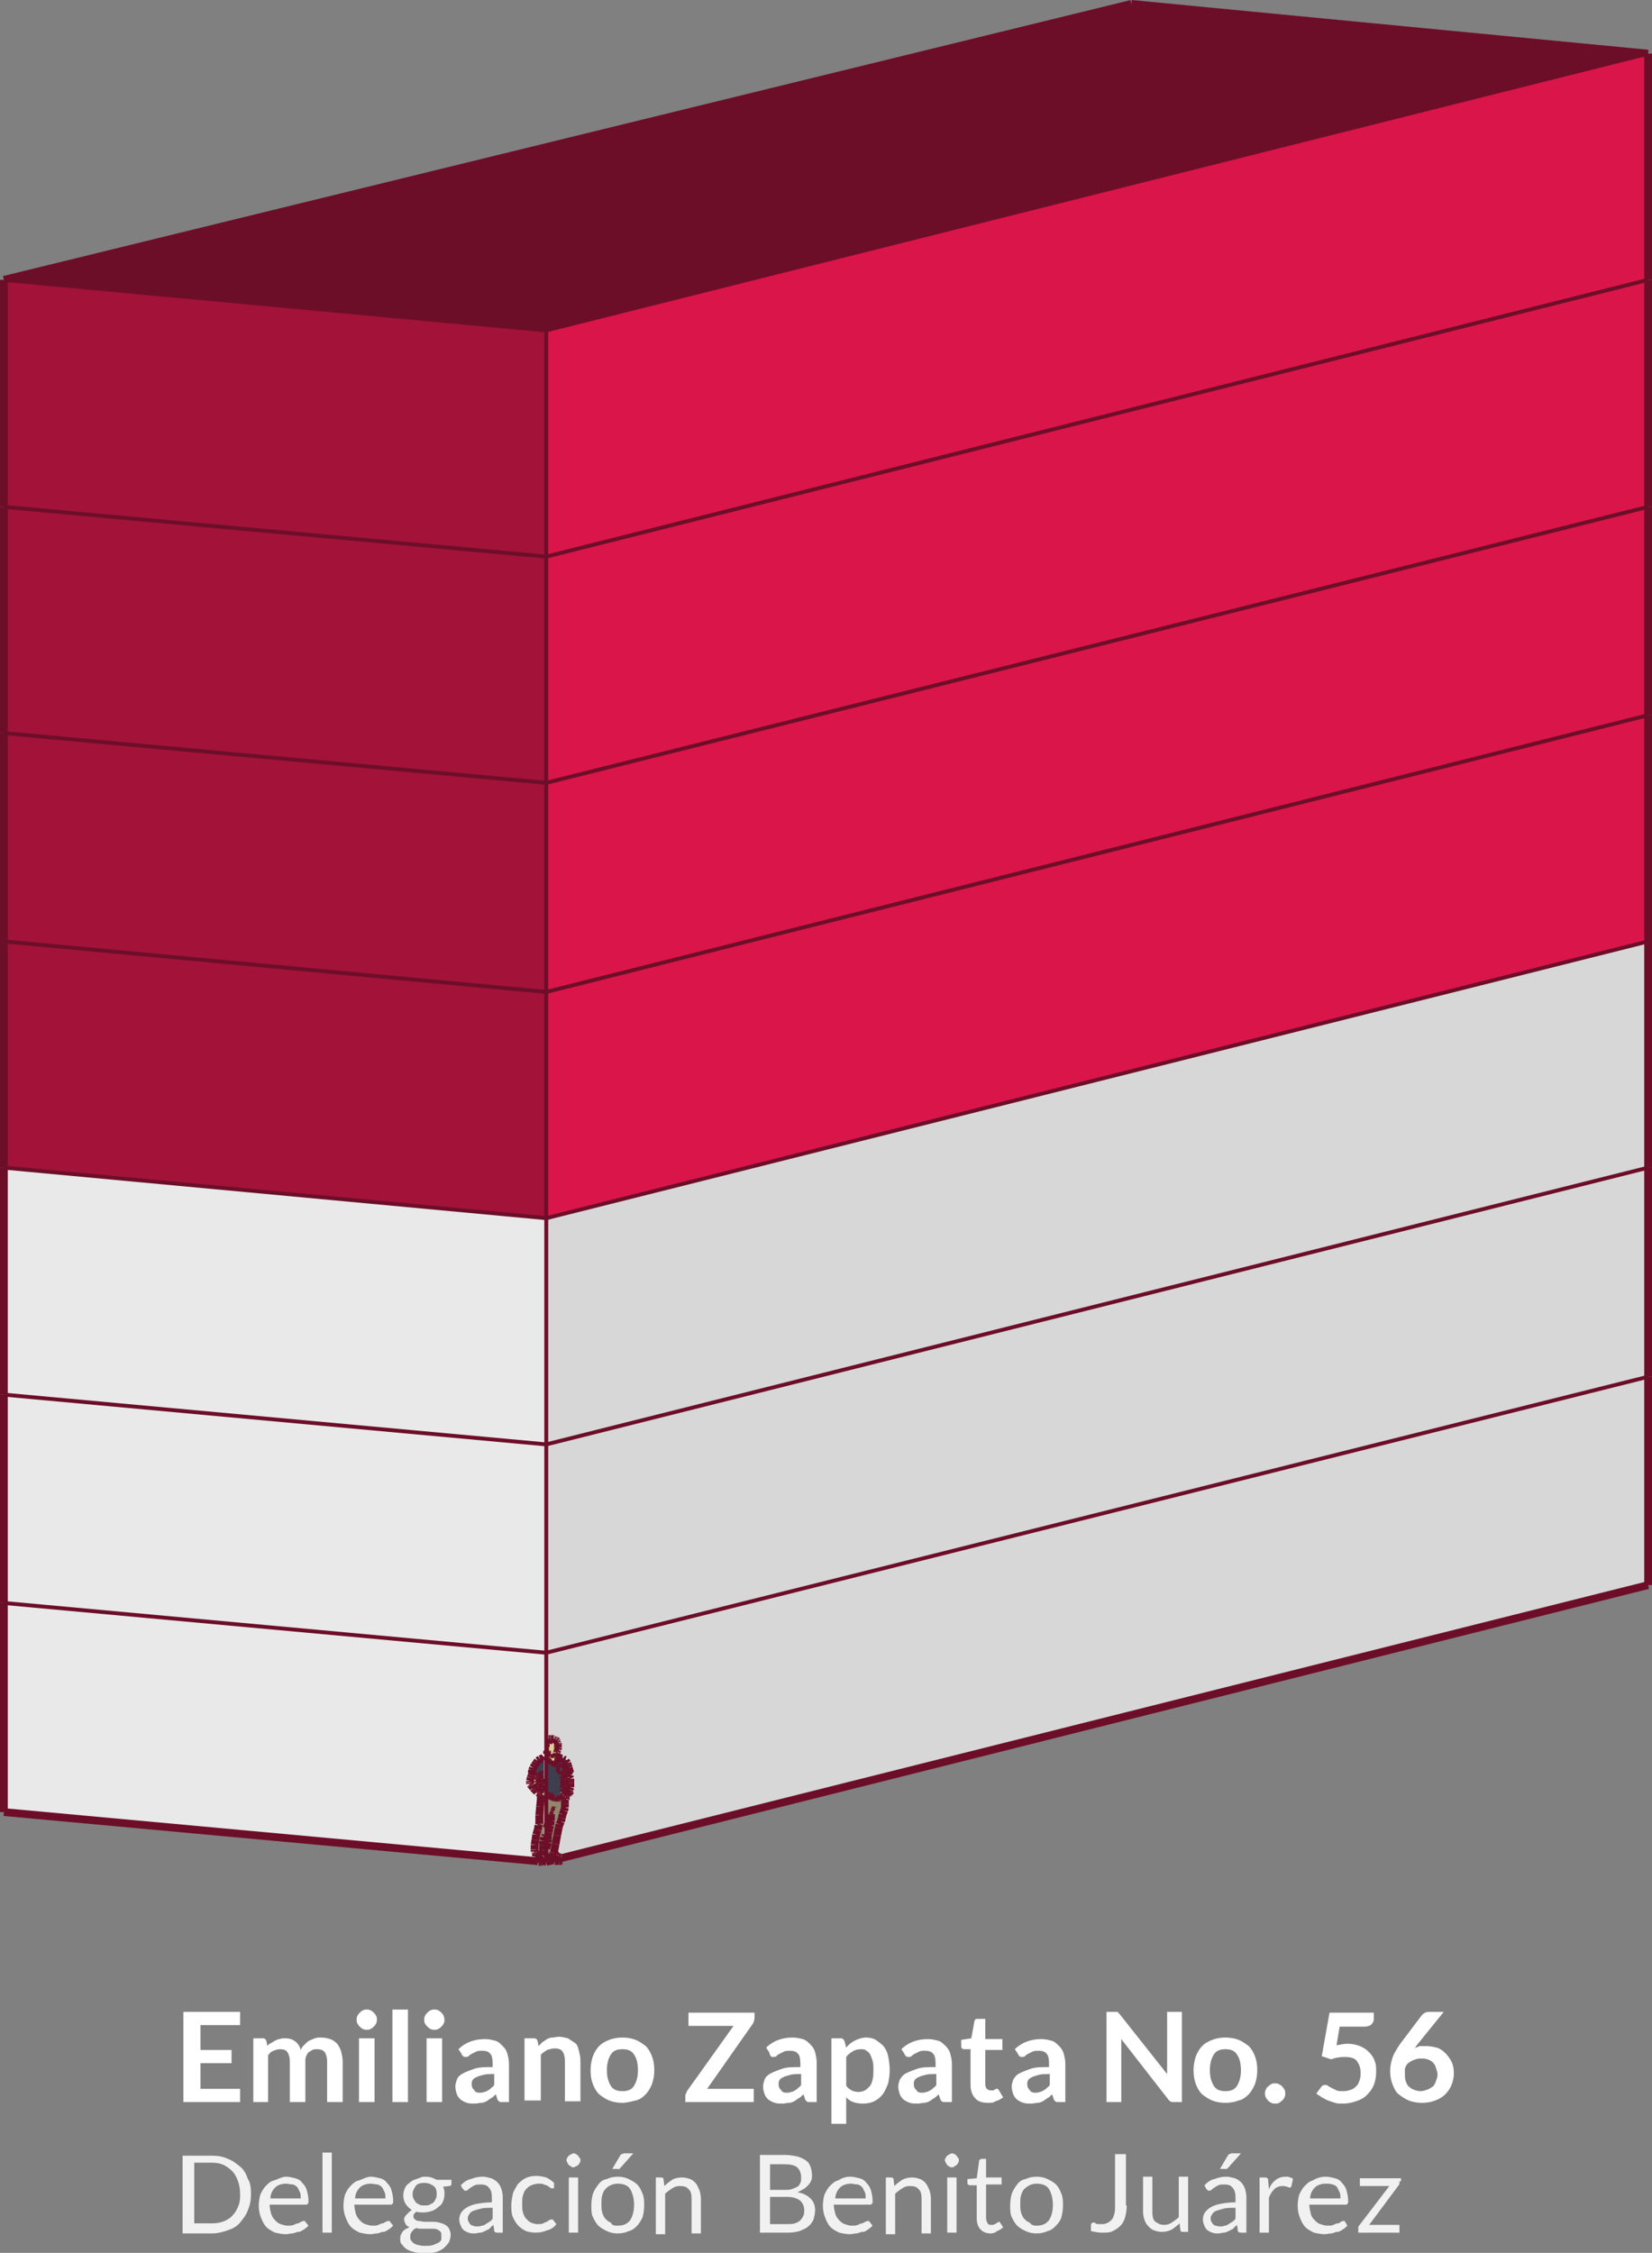 <?xml version="1.0" encoding="utf-8"?>
<!-- Generator: Adobe Illustrator 22.1.0, SVG Export Plug-In . SVG Version: 6.00 Build 0)  -->
<svg version="1.1" id="Capa_1" xmlns="http://www.w3.org/2000/svg" xmlns:xlink="http://www.w3.org/1999/xlink" x="0px" y="0px"
	 viewBox="0 0 212.6 289.8" style="enable-background:new 0 0 212.6 289.8;" xml:space="preserve">
<rect x="0" y="0" width="212.6" height="289.8" fill="#808080" stroke="none"/>
<style type="text/css">
	.st0{fill:#3F3E4E;}
	.st1{fill:#D7D7D7;}
	.st2{fill:#282727;}
	.st3{fill:#9F9B9B;}
	.st4{fill:#E0CB9A;}
	.st5{fill:#686D6B;}
	.st6{fill:#91876C;}
	.st7{fill:#E9E9E9;}
	.st8{fill:#6D0E29;}
	.st9{fill:#DA1549;}
	.st10{fill:#A21239;}
	.st11{fill:none;stroke:#6D0E29;stroke-miterlimit:10;}
	.st12{fill:none;stroke:#6D0E29;stroke-width:0.5;stroke-miterlimit:10;}
	.st13{enable-background:new    ;}
	.st14{fill:#FFFFFF;}
	.st15{fill:#F1F1F1;}
</style>
<title>emilianozapata56.bj</title>
<g id="Capa_2_1_">
	<g id="edificios">
		<g id="emiliano_zapata_56_benito_juárez">
			<path class="st0" d="M71.8,227.1l0.1,0.8l0.2,0h0.1h0.1h0.2v-0.1v-0.1v-0.1v-0.1v-0.2V227h-0.8L71.8,227.1z M70.3,230.6v-4l0,0
				l0.1-0.1h0.1l0.2,0.1l0.2,0.1l0.2,0.1v0.1v0.1v-0.1l0.1-0.1l0.1-0.1l0.1-0.1l0.2-0.1l0.2-0.1v-0.2h0.4l0.4,0.6v1v0.2l-0.1,0.2
				v0.1v0.1v1.2v0.1v0.2v0.2v0.2h-0.1l0,0l-0.1,0.1l-0.1,0.1l-0.1,0.1l-0.1,0.1l-0.1,0.1L72,231h-0.1l-0.2,0.1h-0.1h-0.1h-0.1
				l-0.2,0.1L71,231l-0.3-0.2l0,0h0.1h0.1h0.1h0.2l0,0l0,0l0,0l0,0l0,0H71H71h-0.1h-0.1h-0.1h-0.1h-0.1h-0.1h-0.1h-0.1h-0.1h-0.1
				L70.3,230.6z"/>
			<polygon class="st1" points="70.3,226.6 70.3,230.6 70.3,231.3 70.3,235.2 70.4,235 70.6,234.5 70.7,234.1 70.9,233.6 
				70.9,233.4 70.9,233.8 70.9,234.2 70.8,234.7 70.8,234.8 70.7,235.2 70.6,235.7 70.5,236.1 70.5,236.6 70.5,237 70.3,237.8 
				70.3,238.7 70.3,238.8 70.3,239.1 70.3,239.3 70.4,239.3 70.6,239.3 70.8,239.3 70.9,239.3 71.1,239.3 71.2,239.3 70.3,239.5 
				70.3,212.6 212.1,177.1 212.1,203.9 72.3,239 72.2,238.9 72.1,238.9 71.9,238.9 71.8,238.8 71.8,238.8 71.6,238.7 71.5,238.7 
				71.4,238.6 71.5,238.6 71.3,238.3 71.5,237.2 71.7,236.1 71.9,235.1 72,234.7 72.2,234.3 72.3,233.9 72.4,233.4 72.6,232.9 
				72.6,232.5 72.7,232 72.7,231.5 72.8,231.4 72.8,231.3 72.8,231.3 72.9,231.2 72.9,231.2 72.9,231.2 73,231.1 73,231.1 73,231 
				73.1,231 73.1,231 73.1,230.9 73.2,230.9 73.2,230.9 73.2,230.9 73.2,230.9 73.2,230.9 73.2,230.8 73.3,230.8 73.3,230.7 
				73.3,230.6 73.3,230.5 73.3,230.5 73.2,230.5 73.2,230.5 73.2,230.4 73.3,230.2 73.4,229.9 73.4,229.6 73.4,229.3 73.4,229 
				73.4,228.8 73.3,228.6 73.3,228.4 73.2,228.2 73.3,228.1 73.4,228.1 73.3,227.8 73.2,227.4 73.1,227.1 73,226.8 72.8,226.5 
				72.8,226.4 72.8,226.4 72.7,226.4 72.5,226.3 72.4,226.2 72.2,226.2 72,226.1 71.8,226 71.8,226 71.8,225.9 71.8,225.9 
				71.7,225.9 71.7,225.9 71.7,225.8 71.7,225.8 71.6,225.8 71.6,225.8 71.6,225.7 71.6,225.7 71.6,225.6 71.6,225.5 71.6,225.5 
				71.7,225.4 71.7,225.3 71.7,225.2 71.7,225.2 71.8,225.1 71.8,225 71.8,224.9 71.8,224.9 71.8,224.8 71.8,224.7 71.8,224.6 
				71.8,224.6 71.8,224.6 71.8,224.4 71.8,224.3 71.8,224.2 71.7,224.1 71.7,224 71.6,223.9 71.5,223.8 71.4,223.8 71.3,223.7 
				71.2,223.7 71,223.7 70.9,223.7 70.8,223.7 70.6,223.7 70.5,223.8 70.4,223.9 70.3,223.9 70.3,224.8 70.3,224.9 70.3,225.1 
				70.3,225.2 70.4,225.2 70.4,225.2 70.4,225.3 70.4,225.6 70.4,225.6 70.4,225.6 70.3,225.6 			"/>
			<polygon class="st2" points="70.3,239.1 70.3,238.8 70.8,238.9 70.9,238.9 70.9,238.8 71,238.8 71,238.8 71.1,238.7 71.1,238.7 
				71.2,238.7 71.2,238.7 71.3,238.6 71.4,238.6 71.4,238.6 71.5,238.7 71.6,238.7 71.8,238.8 71.8,238.8 71.9,238.9 72.1,238.9 
				72.2,238.9 72.3,239 72.3,239 72.4,239.1 72.3,239.2 72.2,239.3 72,239.3 71.9,239.4 71.7,239.4 71.5,239.3 71.3,239.3 
				71.1,239.2 71,239.2 70.8,239.2 70.5,239.1 			"/>
			<polygon class="st3" points="70.3,239.3 70.3,239.1 70.5,239.1 70.8,239.2 71,239.2 71.1,239.2 71.3,239.3 71.5,239.3 
				71.7,239.4 71.9,239.4 72,239.3 72.2,239.3 72.3,239.2 72.4,239.1 72.4,239.2 72.4,239.2 72.4,239.3 72.3,239.3 72.3,239.3 
				72.3,239.4 72.2,239.4 72.2,239.4 72.1,239.4 72.1,239.4 72,239.4 72,239.4 71.8,239.4 71.6,239.4 71.4,239.4 71.3,239.3 
				71.2,239.3 71.1,239.3 70.9,239.3 70.8,239.3 70.6,239.3 70.4,239.3 			"/>
			<polygon class="st0" points="70.3,226.6 70.3,225.6 70.4,225.6 70.4,225.6 70.4,225.6 70.4,225.6 70.4,225.7 70.4,225.8 
				70.4,225.9 70.4,225.9 70.5,226.1 70.5,226.2 70.6,226.3 70.9,226.6 71,226.7 71.1,226.8 71.2,226.9 71,226.8 70.8,226.7 
				70.6,226.6 70.5,226.6 70.3,226.6 			"/>
			<polygon class="st4" points="70.3,225.1 70.3,224.9 70.4,224.9 70.4,225 70.4,225.1 70.4,225.2 			"/>
			<polygon class="st5" points="70.3,224.8 70.3,223.9 70.4,223.9 70.5,223.8 70.6,223.7 70.8,223.7 70.9,223.7 71,223.7 
				71.2,223.7 71.3,223.7 71.4,223.8 71.4,223.8 71.4,223.9 71.4,224 71.4,224 71.2,224 71.1,224.1 71,224.1 70.8,224.1 70.7,224.1 
				70.6,224.1 70.6,224.1 70.5,224.1 70.5,224.2 70.5,224.3 70.5,224.4 70.5,224.5 70.5,224.5 70.5,224.5 70.5,224.7 70.4,224.8 
				70.5,224.9 70.4,224.9 70.4,224.9 70.4,224.8 			"/>
			<polygon class="st6" points="70.3,238.8 70.3,238.7 70.6,238.7 70.8,238.5 71,238.4 71.2,238.4 71.4,238.6 71.4,238.6 
				71.3,238.6 71.2,238.7 71.2,238.7 71.1,238.7 71.1,238.7 71,238.8 71,238.8 70.9,238.8 70.9,238.9 70.8,238.9 			"/>
			<polygon class="st4" points="70.3,225.2 70.3,225.1 70.4,225.2 			"/>
			<polygon class="st4" points="70.3,231.3 70.3,230.6 70.4,230.6 70.5,230.6 70.5,230.7 70.6,230.7 70.6,230.7 70.7,230.8 
				70.7,230.8 70.8,230.8 70.9,230.8 70.9,230.8 71,230.9 71,230.9 71.1,230.9 71.1,230.9 71.2,230.9 71.2,231 71.1,231 71.1,231.1 
				71,231.1 70.9,231.1 70.9,231.1 70.8,231 70.7,231 70.6,231 70.6,231 70.7,231.1 70.7,231.2 70.5,231.3 70.4,231.3 			"/>
			<polygon class="st6" points="70.3,238.7 70.3,237.8 70.5,237 70.5,236.6 70.5,236.1 70.6,235.7 70.7,235.2 70.8,234.8 
				70.8,234.7 70.9,234.2 70.9,233.8 70.9,233.4 71.6,235.6 71.7,235.5 71.7,235.4 71.8,235.3 71.8,235.2 71.9,235.1 71.7,236.1 
				71.5,237.2 71.3,238.3 71.5,238.6 71.4,238.6 71.2,238.4 71,238.4 70.8,238.5 70.6,238.7 			"/>
			<polygon class="st4" points="70.3,224.9 70.3,224.8 70.4,224.8 70.4,224.9 70.4,224.9 70.5,224.9 70.4,224.8 70.5,224.7 
				70.5,224.5 70.5,224.5 70.5,224.5 70.5,224.4 70.5,224.3 70.5,224.2 70.5,224.1 70.6,224.1 70.6,224.1 70.7,224.1 70.8,224.1 
				71,224.1 71.1,224.1 71.2,224 71.4,224 71.5,224.1 71.6,224.1 71.7,224.2 71.7,224.4 71.7,224.7 71.7,224.9 71.7,225.2 
				71.7,225.2 71.7,225.3 71.7,225.4 71.6,225.5 71.6,225.5 71.6,225.6 71.5,225.6 71.5,225.7 71.3,225.9 71.3,225.9 70.9,225.9 
				70.8,225.9 70.6,225.7 70.5,225.6 70.5,225.4 70.4,225.3 70.4,225.2 70.4,225.2 70.4,225.1 70.4,225 70.4,224.9 			"/>
			<polygon class="st6" points="70.3,235.2 70.3,231.3 70.4,231.3 70.5,231.3 70.7,231.2 71.3,232.4 71.3,232.5 71.2,232.6 
				71.2,232.6 71.1,232.8 71.1,233 71,233.1 70.9,233.4 70.9,233.6 70.7,234.1 70.6,234.5 70.4,235 			"/>
			<polygon class="st4" points="71.5,225.7 71.5,225.6 71.6,225.6 71.6,225.7 71.6,225.9 71.6,226 71.6,226.1 71.6,226.2 
				71.6,226.3 71.6,226.4 71.5,226.6 71.3,226.8 71.2,226.9 71.1,226.8 71,226.7 70.9,226.6 70.6,226.3 70.5,226.2 70.5,226.1 
				70.4,225.9 70.4,225.9 70.4,225.8 70.4,225.7 70.4,225.6 70.4,225.6 70.4,225.3 70.5,225.4 70.5,225.6 70.6,225.7 70.8,225.9 
				70.9,225.9 71.3,225.9 71.3,225.9 			"/>
			<polygon class="st4" points="71.7,225.2 71.7,224.9 71.7,224.9 71.7,224.8 71.7,224.8 71.8,224.7 71.8,224.6 71.8,224.8 
				71.8,224.9 71.8,224.9 71.7,225 			"/>
			<polygon class="st6" points="72.8,231.4 72.7,231.5 72.7,232 72.6,232.5 72.6,232.9 72.4,233.4 72.3,233.9 72.2,234.3 72,234.7 
				71.9,235.1 71.8,235.2 71.8,235.3 71.7,235.4 71.7,235.5 71.6,235.6 70.9,233.4 71,233.1 71.1,233 71.1,232.8 71.2,232.6 
				71.2,232.6 71.3,232.5 71.3,232.4 70.7,231.2 70.9,231.3 71.1,231.4 71.3,231.5 71.5,231.5 71.8,231.5 71.8,231.5 72,231.5 
				72.1,231.5 72.2,231.4 72.4,231.4 72.5,231.3 72.6,231.3 72.7,231.3 			"/>
			<polygon class="st0" points="71.8,226 72,226.1 72.2,226.2 72.4,226.2 72.5,226.3 72.7,226.4 72.8,226.4 72.8,226.4 72.8,226.5 
				73,226.8 73.1,227.1 73.2,227.4 73.3,227.8 73.4,228.1 73.3,228.1 73.2,228.2 73,228.3 72.8,228.4 72.6,228.5 72.6,228.2 
				72.7,228 72.7,227.8 72.7,227.1 72.2,226.5 72.2,226.5 72.2,226.4 72.1,226.4 72.1,226.4 72.1,226.3 72,226.3 72,226.2 72,226.2 
				71.9,226.1 71.9,226.1 71.9,226 			"/>
			<polygon class="st4" points="72.6,228.5 72.8,228.4 73,228.3 73.2,228.2 73.3,228.4 73.3,228.6 73.4,228.8 73.4,229 73.4,229.3 
				73.4,229.6 73.4,229.9 73.3,230.2 73.2,230.4 73.2,230.5 73.1,230.4 72.9,230.4 72.8,230.5 72.8,230.4 72.8,230.2 72.7,230 
				72.7,229.7 72.7,229.4 72.7,229.1 72.7,229.1 72.7,229 72.7,228.9 72.6,228.8 72.6,228.6 			"/>
			<polygon class="st3" points="69.8,239.5 69.6,239.5 69.4,239.5 69.3,239.5 69.1,239.4 69,239.4 69,239.4 68.9,239.2 69.1,239.3 
				69.3,239.4 69.5,239.4 69.7,239.4 69.9,239.3 69.9,239.4 69.9,239.4 69.8,239.4 			"/>
			<polygon class="st7" points="69.9,239.4 69.9,239.4 69.9,239.3 69.9,239.2 69.9,239.2 69.9,239.1 69.9,239 69.8,238.9 
				69.8,238.9 69.8,238.8 69.7,238.7 69.7,238.6 69.8,238.6 69.9,238 69.9,237.4 69.9,236.8 70,236.5 70,236.3 70,236 70,231.4 
				70,230.5 70,227.2 70,226 69.8,226.2 69.5,226.3 69.2,226.5 69,226.8 68.8,227.1 68.6,227.4 68.5,227.7 68.4,228.1 68.5,228.1 
				68.4,228.4 68.3,228.7 68.2,229.1 68.2,229.2 68.2,229.3 68.2,229.4 68.2,229.5 68.2,229.5 68.3,229.6 68.3,229.6 68.4,229.7 
				68.4,229.7 68.6,230 68.8,230.2 69,230.4 69.1,230.5 69.2,230.5 69.2,230.6 69.3,230.6 69.3,230.6 69.4,230.7 69.4,230.7 
				69.5,230.8 69.5,230.8 69.6,230.9 69.6,230.9 69.6,231 69.6,231.1 69.6,231.1 69.6,231.4 69.6,231.4 69.5,232.4 69.4,233.5 
				69.4,234.6 69.3,234.8 69.2,235.4 69,236 68.9,236.7 68.8,237.3 68.8,237.9 68.8,238 68.8,238.2 68.9,238.3 68.9,238.4 69,238.6 
				69,238.8 68.9,238.9 68.9,239.1 68.9,239.2 68.9,239.2 68.9,239.2 69,239.4 69,239.4 0.5,233.1 0.5,206.2 70.3,212.6 70.3,239.5 
				69.8,239.4 			"/>
			<polygon class="st0" points="70,227.2 70,230.5 70,230.5 69.9,230.5 69.9,230.4 69.9,230.4 69.8,230 69.8,229.6 69.7,229.3 
				69.6,228.9 69.4,228.6 69.5,228.5 69.5,228.4 69.6,228.2 69.7,228 69.7,227.8 			"/>
			<polygon class="st0" points="70,226 70,227.2 69.7,227.8 69.7,228 69.6,228.2 69.5,228.4 69.3,228.3 69.1,228.2 68.9,228.2 
				68.7,228.1 68.5,228.1 68.4,228.1 68.5,227.7 68.6,227.4 68.8,227.1 69,226.8 69.2,226.5 69.5,226.3 69.8,226.2 			"/>
			<polygon class="st6" points="70,236 70,236.3 70,236.5 69.9,236.8 69.9,237.4 69.9,238 69.8,238.6 69.7,238.4 69.5,238.3 
				69.3,238.2 69.1,238.2 69.9,236.2 			"/>
			<polygon class="st4" points="70,230.5 70,231.4 69.9,231.4 69.9,231.4 69.9,231.3 69.9,231.3 69.8,231.2 69.7,231.1 69.7,231 
				69.6,230.9 69.6,230.9 69.5,230.8 69.5,230.8 69.4,230.7 69.4,230.7 69.3,230.6 69.3,230.6 69.2,230.6 69.2,230.5 69.1,230.5 
				69,230.4 68.8,230.2 68.6,230 68.4,229.7 68.4,229.7 68.3,229.6 68.3,229.6 68.2,229.5 68.2,229.5 68.2,229.4 68.2,229.3 
				68.2,229.2 68.2,229.1 68.3,228.7 68.4,228.4 68.5,228.1 68.7,228.1 68.9,228.2 69.1,228.2 69.3,228.3 69.5,228.4 69.5,228.5 
				69.4,228.6 69.4,228.7 69.3,228.8 69.2,228.9 69.2,228.9 69.1,229 69,229.1 69,229.2 69,229.3 69.2,229.5 69.3,229.7 69.4,229.9 
				69.6,230.1 69.7,230.3 69.9,230.4 69.9,230.4 69.9,230.5 70,230.5 			"/>
			<polygon class="st6" points="70,231.4 70,236 69.9,236.2 69.1,238.2 69,238.6 68.9,238.4 68.9,238.3 68.8,238.2 68.8,238 
				68.8,237.9 68.8,237.3 68.9,236.7 69,236 69.2,235.4 69.3,234.8 69.4,234.6 69.4,233.5 69.5,232.4 69.6,231.4 69.7,231.4 
				69.9,231.3 69.9,231.3 69.9,231.4 69.9,231.4 			"/>
			<polygon class="st7" points="69.4,228.7 69.4,228.6 69.6,228.9 69.7,229.3 69.8,229.6 69.8,230 69.9,230.4 69.7,230.3 
				69.6,230.1 69.4,229.9 69.3,229.7 69.2,229.5 69,229.3 69,229.2 69,229.1 69.1,229 69.2,228.9 69.2,228.9 69.3,228.8 			"/>
			<polygon class="st1" points="72.7,230 72.8,230.2 72.8,230.4 72.8,230.5 72.8,230.6 72.8,230.6 72.7,230.6 72.6,230.6 
				72.5,230.6 72.6,230.4 72.6,230.2 72.5,230 72.5,229.9 72.5,229.8 72.6,229.7 72.6,229.6 72.6,229.4 72.6,229.3 72.6,229.2 
				72.6,229.1 72.6,228.9 72.5,228.8 72.5,228.7 72.5,228.6 72.6,228.5 72.6,228.6 72.6,228.8 72.7,228.9 72.7,229 72.7,229.1 
				72.7,229.1 72.7,229.4 72.7,229.7 			"/>
			<polygon class="st6" points="69.1,238.2 69.3,238.2 69.5,238.3 69.7,238.4 69.8,238.6 69.7,238.6 69.7,238.6 69.5,238.6 
				69.3,238.6 69.2,238.6 69,238.6 			"/>
			<polygon class="st5" points="71.7,224.4 71.7,224.2 71.6,224.1 71.5,224.1 71.4,224 71.4,224 71.4,223.9 71.4,223.8 71.4,223.8 
				71.5,223.8 71.6,223.9 71.7,224 71.7,224.1 71.8,224.2 71.8,224.3 71.8,224.4 71.8,224.6 71.8,224.7 71.7,224.8 71.7,224.8 
				71.7,224.9 71.7,224.9 71.7,224.7 			"/>
			<polygon class="st4" points="71.8,224.9 71.8,224.8 71.8,224.6 71.8,224.6 71.8,224.6 71.8,224.7 71.8,224.8 71.8,224.9 
				71.8,224.9 71.8,225 71.8,225.1 71.7,225.2 71.7,225.2 71.7,225.2 71.7,225 71.8,224.9 			"/>
			<polygon class="st3" points="73.2,230.8 73.2,230.9 73.2,230.8 73.2,230.7 73.2,230.7 73.2,230.6 73.3,230.5 73.3,230.6 
				73.3,230.7 73.3,230.8 			"/>
			<polygon class="st5" points="73.2,230.8 73.2,230.9 73.2,230.9 73.2,230.9 73.2,230.9 73.2,230.9 73.2,230.9 73.2,230.8 
				73.1,230.7 73.2,230.6 73.2,230.6 73.2,230.5 73.2,230.5 73.3,230.5 73.3,230.5 73.2,230.6 73.2,230.7 73.2,230.7 			"/>
			<polygon class="st5" points="73.2,230.6 73.2,230.6 73.1,230.7 73.1,230.7 73,230.6 72.9,230.6 72.8,230.6 72.8,230.5 
				72.9,230.4 73.1,230.4 73.2,230.5 			"/>
			<polygon class="st0" points="71.4,231.4 71.5,231.3 71.6,231.3 71.7,231.2 71.8,231.2 72,231.1 72,231.2 72,231.2 72.1,231.2 
				72.1,231.2 72.1,231.2 72.2,231.2 72.2,231.2 72.2,231.2 72.2,231.2 72.3,231.1 72.3,231.1 72.3,231.1 72.3,231.1 72.3,231.1 
				72.4,231.1 72.4,231.1 72.4,231.1 72.4,231.2 72.4,231.2 72.4,231.2 72.5,231.2 72.5,231.2 72.5,231.2 72.5,231.3 72.5,231.3 
				72.4,231.4 72.2,231.4 72.1,231.5 72,231.5 71.8,231.5 71.8,231.5 71.5,231.5 71.3,231.5 71.1,231.4 70.9,231.3 70.7,231.2 
				70.7,231.1 70.6,231 71,231.2 			"/>
			<polygon class="st0" points="71.9,226.4 71.9,226.6 71.8,226.7 71.6,226.8 71.5,226.9 71.4,227 71.3,227.1 71.2,227.2 
				71.2,227.2 71.2,227.1 71.2,227 71.2,227 71.2,226.9 71.3,226.8 71.5,226.6 71.6,226.4 71.6,226.3 71.6,226.2 71.6,226.1 
				71.6,226 71.6,225.9 71.6,225.7 71.6,225.7 71.6,225.8 71.6,225.8 71.7,225.8 71.7,225.8 71.7,225.9 71.7,225.9 71.8,225.9 
				71.8,225.9 71.8,226 71.8,226 71.9,226 71.9,226.1 71.9,226.1 72,226.2 72,226.2 72,226.3 72.1,226.3 72.1,226.4 72.1,226.4 
				72.2,226.4 72.2,226.5 72.2,226.5 72.2,226.5 72.2,226.5 72.1,226.5 72.1,226.5 72.1,226.5 72.1,226.5 72,226.5 72,226.5 
				72,226.5 71.9,226.5 71.9,226.4 			"/>
			<polygon class="st4" points="72.3,231.1 72.3,231.1 72.3,231.1 72.3,231.1 72.2,231.2 72.2,231.2 72.2,231.2 72.2,231.2 
				72.1,231.2 72.1,231.2 72.1,231.2 72,231.2 72,231.2 72,231.1 72,231 72.1,231 72.2,230.9 72.2,230.9 72.3,230.8 72.4,230.8 
				72.4,230.7 72.5,230.7 72.5,230.7 72.5,230.7 72.5,230.6 72.6,230.6 72.7,230.6 72.8,230.6 72.8,230.6 72.9,230.6 73,230.6 
				73.1,230.7 73.1,230.7 73.2,230.8 73.2,230.9 73.2,230.9 73.1,230.9 73.1,231 73.1,231 73,231 73,231.1 73,231.1 72.9,231.2 
				72.9,231.2 72.9,231.2 72.8,231.3 72.8,231.3 72.8,231.4 72.7,231.3 72.6,231.3 72.5,231.3 72.5,231.3 72.5,231.2 72.5,231.2 
				72.5,231.2 72.4,231.2 72.4,231.2 72.4,231.2 72.4,231.1 72.4,231.1 72.4,231.1 72.3,231.1 			"/>
			<polygon class="st0" points="69.6,231.4 69.6,231.1 69.6,231.1 69.6,231 69.6,230.9 69.7,231 69.7,231.1 69.8,231.2 69.9,231.3 
				69.7,231.4 69.6,231.4 			"/>
			<polygon class="st2" points="69.5,238.6 69.7,238.6 69.7,238.6 69.7,238.7 69.8,238.8 69.8,238.9 69.8,238.9 69.9,239 
				69.9,239.1 69.9,239.2 69.9,239.2 69.9,239.3 69.7,239.4 69.5,239.4 69.3,239.4 69.1,239.3 68.9,239.2 68.9,239.2 68.9,239.2 
				68.9,239.1 68.9,238.9 69,238.8 69,238.6 69.2,238.6 69.3,238.6 			"/>
			<polygon class="st8" points="0.5,36 145.6,0.5 212.1,6.9 70.3,42.5 			"/>
			<polygon class="st9" points="70.3,42.5 212.1,6.9 212.1,36 70.3,71.6 			"/>
			<polygon class="st10" points="0.5,36 70.3,42.5 70.3,71.6 0.5,65.2 			"/>
			<polygon class="st1" points="212.1,150.2 212.1,177.1 70.3,212.6 70.3,185.8 			"/>
			<polygon class="st7" points="70.3,185.8 70.3,212.6 0.5,206.2 0.5,179.4 			"/>
			<polygon class="st10" points="0.5,121.1 0.5,94.3 70.3,100.7 70.3,127.6 			"/>
			<polygon class="st9" points="212.1,65.1 212.1,92 70.3,127.6 70.3,100.7 			"/>
			<polygon class="st10" points="0.5,94.3 0.5,65.2 70.3,71.6 70.3,100.7 			"/>
			<polygon class="st7" points="0.5,179.4 0.5,150.2 70.3,156.7 70.3,185.8 			"/>
			<polygon class="st10" points="0.5,150.2 0.5,121.1 70.3,127.6 70.3,156.7 			"/>
			<polygon class="st9" points="212.1,36 212.1,65.1 70.3,100.7 70.3,71.6 			"/>
			<polygon class="st1" points="212.1,121.1 212.1,150.2 70.3,185.8 70.3,156.7 			"/>
			<polygon class="st9" points="212.1,92 212.1,121.1 70.3,156.7 70.3,127.6 			"/>
			<polygon class="st0" points="71.8,228 71.8,227.1 72.1,227.1 72.3,227.1 72.6,227.1 72.6,227.4 72.6,227.6 72.6,227.8 
				72.5,227.9 72.5,227.9 72.5,228 72.5,228 72.5,228.1 72.3,228.1 72.2,228.1 72.1,228.1 72,228 			"/>
			<line class="st11" x1="72" y1="239.4" x2="72" y2="239.4"/>
			<line class="st11" x1="72.1" y1="239.4" x2="72" y2="239.4"/>
			<line class="st11" x1="72.1" y1="239.4" x2="72.1" y2="239.4"/>
			<line class="st11" x1="72.2" y1="239.4" x2="72.1" y2="239.4"/>
			<line class="st11" x1="72.2" y1="239.4" x2="72.2" y2="239.4"/>
			<line class="st11" x1="72.3" y1="239.4" x2="72.2" y2="239.4"/>
			<line class="st11" x1="72.3" y1="239.3" x2="72.3" y2="239.4"/>
			<line class="st11" x1="72.3" y1="239.3" x2="72.3" y2="239.3"/>
			<line class="st11" x1="72.4" y1="239.3" x2="72.3" y2="239.3"/>
			<line class="st11" x1="72.4" y1="239.2" x2="72.4" y2="239.3"/>
			<line class="st11" x1="72.4" y1="239.2" x2="72.4" y2="239.2"/>
			<line class="st11" x1="72.4" y1="239.1" x2="72.4" y2="239.2"/>
			<line class="st12" x1="71.1" y1="239.2" x2="71" y2="239.2"/>
			<line class="st12" x1="70.6" y1="231" x2="70.6" y2="231"/>
			<line class="st12" x1="71" y1="230.9" x2="71.1" y2="230.9"/>
			<line class="st12" x1="71" y1="230.9" x2="71" y2="230.9"/>
			<line class="st12" x1="70.9" y1="230.8" x2="71" y2="230.9"/>
			<line class="st12" x1="70.9" y1="230.8" x2="70.9" y2="230.8"/>
			<line class="st12" x1="70.8" y1="230.8" x2="70.9" y2="230.8"/>
			<line class="st12" x1="70.7" y1="230.8" x2="70.8" y2="230.8"/>
			<line class="st12" x1="70.6" y1="230.7" x2="70.7" y2="230.8"/>
			<line class="st12" x1="70.6" y1="230.7" x2="70.6" y2="230.7"/>
			<line class="st12" x1="70.5" y1="230.7" x2="70.6" y2="230.7"/>
			<line class="st12" x1="70.5" y1="230.6" x2="70.5" y2="230.7"/>
			<line class="st12" x1="70.4" y1="230.6" x2="70.5" y2="230.6"/>
			<line class="st12" x1="70" y1="230.5" x2="70" y2="230.5"/>
			<line class="st12" x1="69.9" y1="230.5" x2="70" y2="230.5"/>
			<line class="st12" x1="69.9" y1="230.4" x2="69.9" y2="230.5"/>
			<line class="st12" x1="69.9" y1="230.4" x2="69.9" y2="230.4"/>
			<line class="st12" x1="69.9" y1="231.3" x2="69.9" y2="231.3"/>
			<line class="st12" x1="69.9" y1="231.3" x2="69.9" y2="231.4"/>
			<line class="st12" x1="69.9" y1="231.4" x2="69.9" y2="231.4"/>
			<line class="st12" x1="71.5" y1="225.7" x2="71.5" y2="225.6"/>
			<line class="st12" x1="71.3" y1="225.9" x2="71.5" y2="225.7"/>
			<line class="st12" x1="71.3" y1="225.9" x2="71.3" y2="225.9"/>
			<line class="st12" x1="70.9" y1="225.9" x2="71.3" y2="225.9"/>
			<line class="st12" x1="70.8" y1="225.9" x2="70.9" y2="225.9"/>
			<line class="st12" x1="70.6" y1="225.7" x2="70.8" y2="225.9"/>
			<line class="st11" x1="70.4" y1="225.6" x2="70.4" y2="225.3"/>
			<line class="st12" x1="71.8" y1="227.1" x2="71.8" y2="228"/>
			<line class="st11" x1="70.4" y1="225.2" x2="70.4" y2="225.2"/>
			<line class="st12" x1="71.7" y1="225.2" x2="71.7" y2="224.9"/>
			<line class="st11" x1="69.9" y1="239.4" x2="69.9" y2="239.4"/>
			<line class="st11" x1="69.9" y1="239.3" x2="69.9" y2="239.4"/>
			<line class="st11" x1="71.8" y1="238.8" x2="71.8" y2="238.8"/>
			<line class="st11" x1="69.4" y1="234.6" x2="69.3" y2="234.8"/>
			<line class="st11" x1="70.9" y1="233.6" x2="70.9" y2="233.4"/>
			<line class="st11" x1="71.4" y1="238.6" x2="71.5" y2="238.6"/>
			<line class="st11" x1="71.5" y1="238.6" x2="71.3" y2="238.3"/>
			<line class="st11" x1="72.7" y1="231.5" x2="72.8" y2="231.4"/>
			<line class="st11" x1="68.4" y1="228.1" x2="68.5" y2="228.1"/>
			<line class="st12" x1="69.9" y1="236.2" x2="70" y2="236"/>
			<line class="st12" x1="72.6" y1="227.8" x2="72.5" y2="227.9"/>
			<line class="st12" x1="72.5" y1="227.9" x2="72.5" y2="227.9"/>
			<line class="st12" x1="72.5" y1="227.9" x2="72.5" y2="228"/>
			<line class="st12" x1="72.5" y1="228" x2="72.5" y2="228.1"/>
			<line class="st12" x1="72.5" y1="228.1" x2="72.5" y2="228.1"/>
			<line class="st12" x1="72.6" y1="227.1" x2="72.3" y2="227.1"/>
			<line class="st12" x1="72.3" y1="227.1" x2="72.1" y2="227.1"/>
			<line class="st12" x1="72.1" y1="227.1" x2="71.8" y2="227.1"/>
			<line class="st12" x1="72.5" y1="228.1" x2="72.3" y2="228.1"/>
			<line class="st12" x1="72.3" y1="228.1" x2="72.2" y2="228.1"/>
			<line class="st12" x1="72.2" y1="228.1" x2="72.1" y2="228.1"/>
			<line class="st12" x1="72.1" y1="228.1" x2="72" y2="228"/>
			<line class="st12" x1="72" y1="228" x2="71.8" y2="228"/>
			<line class="st12" x1="70.6" y1="231" x2="70.7" y2="231"/>
			<line class="st12" x1="70.7" y1="231" x2="70.8" y2="231"/>
			<line class="st12" x1="70.8" y1="231" x2="70.9" y2="231.1"/>
			<line class="st12" x1="70.9" y1="231.1" x2="70.9" y2="231.1"/>
			<line class="st12" x1="70.9" y1="231.1" x2="71" y2="231.1"/>
			<line class="st12" x1="71" y1="231.1" x2="71.1" y2="231.1"/>
			<line class="st12" x1="71.1" y1="230.9" x2="71.1" y2="230.9"/>
			<line class="st12" x1="71.1" y1="230.9" x2="71.2" y2="230.9"/>
			<line class="st12" x1="71.2" y1="230.9" x2="71.2" y2="231"/>
			<line class="st12" x1="71.2" y1="231" x2="71.1" y2="231"/>
			<line class="st12" x1="71.1" y1="231" x2="71.1" y2="231.1"/>
			<line class="st12" x1="69.9" y1="231.4" x2="70" y2="231.4"/>
			<line class="st12" x1="70.3" y1="231.3" x2="70.4" y2="231.3"/>
			<line class="st12" x1="70.4" y1="231.3" x2="70.5" y2="231.3"/>
			<line class="st12" x1="70.5" y1="231.3" x2="70.7" y2="231.2"/>
			<line class="st11" x1="69.2" y1="226.5" x2="69" y2="226.8"/>
			<line class="st11" x1="69" y1="226.8" x2="68.8" y2="227.1"/>
			<line class="st11" x1="68.8" y1="227.1" x2="68.6" y2="227.4"/>
			<line class="st11" x1="68.6" y1="227.4" x2="68.5" y2="227.7"/>
			<line class="st11" x1="68.5" y1="227.7" x2="68.4" y2="228.1"/>
			<line class="st11" x1="70" y1="226" x2="69.8" y2="226.2"/>
			<line class="st11" x1="69.8" y1="226.2" x2="69.5" y2="226.3"/>
			<line class="st11" x1="69.5" y1="226.3" x2="69.2" y2="226.5"/>
			<line class="st11" x1="71.6" y1="225.7" x2="71.6" y2="225.6"/>
			<line class="st11" x1="71.8" y1="226" x2="72" y2="226.1"/>
			<line class="st11" x1="72" y1="226.1" x2="72.2" y2="226.2"/>
			<line class="st11" x1="72.2" y1="226.2" x2="72.4" y2="226.2"/>
			<line class="st11" x1="72.4" y1="226.2" x2="72.5" y2="226.3"/>
			<line class="st11" x1="72.5" y1="226.3" x2="72.7" y2="226.4"/>
			<line class="st11" x1="72.7" y1="226.4" x2="72.8" y2="226.4"/>
			<line class="st11" x1="72.8" y1="226.4" x2="72.8" y2="226.4"/>
			<line class="st11" x1="72.8" y1="226.4" x2="72.8" y2="226.5"/>
			<line class="st11" x1="72.8" y1="226.5" x2="73" y2="226.8"/>
			<line class="st11" x1="73" y1="226.8" x2="73.1" y2="227.1"/>
			<line class="st11" x1="73.1" y1="227.1" x2="73.2" y2="227.4"/>
			<line class="st11" x1="73.2" y1="227.4" x2="73.3" y2="227.8"/>
			<line class="st11" x1="73.3" y1="227.8" x2="73.4" y2="228.1"/>
			<line class="st12" x1="72.6" y1="228.5" x2="72.8" y2="228.4"/>
			<line class="st12" x1="72.8" y1="228.4" x2="73" y2="228.3"/>
			<line class="st12" x1="73" y1="228.3" x2="73.2" y2="228.2"/>
			<line class="st11" x1="73.2" y1="228.2" x2="73.3" y2="228.1"/>
			<line class="st11" x1="73.3" y1="228.1" x2="73.4" y2="228.1"/>
			<line class="st12" x1="69.5" y1="228.4" x2="69.6" y2="228.2"/>
			<line class="st12" x1="69.6" y1="228.2" x2="69.7" y2="228"/>
			<line class="st12" x1="69.7" y1="228" x2="69.7" y2="227.8"/>
			<line class="st11" x1="69.3" y1="234.8" x2="69.2" y2="235.4"/>
			<line class="st11" x1="69.2" y1="235.4" x2="69" y2="236"/>
			<line class="st11" x1="69" y1="236" x2="68.9" y2="236.7"/>
			<line class="st11" x1="68.9" y1="236.7" x2="68.8" y2="237.3"/>
			<line class="st11" x1="68.8" y1="237.3" x2="68.8" y2="237.9"/>
			<line class="st11" x1="69.8" y1="238.6" x2="69.9" y2="238"/>
			<line class="st11" x1="69.9" y1="238" x2="69.9" y2="237.4"/>
			<line class="st11" x1="69.9" y1="237.4" x2="69.9" y2="236.8"/>
			<line class="st11" x1="68.8" y1="237.9" x2="68.8" y2="238"/>
			<line class="st11" x1="68.8" y1="238" x2="68.8" y2="238.2"/>
			<line class="st11" x1="68.8" y1="238.2" x2="68.9" y2="238.3"/>
			<line class="st11" x1="68.9" y1="238.3" x2="68.9" y2="238.4"/>
			<line class="st11" x1="68.9" y1="238.4" x2="69" y2="238.6"/>
			<line class="st11" x1="71.9" y1="235.1" x2="72" y2="234.7"/>
			<line class="st11" x1="72" y1="234.7" x2="72.2" y2="234.3"/>
			<line class="st11" x1="72.2" y1="234.3" x2="72.3" y2="233.9"/>
			<line class="st12" x1="71.9" y1="235.1" x2="71.8" y2="235.2"/>
			<line class="st12" x1="71.8" y1="235.2" x2="71.8" y2="235.3"/>
			<line class="st12" x1="71.8" y1="235.3" x2="71.7" y2="235.4"/>
			<line class="st12" x1="71.7" y1="235.4" x2="71.7" y2="235.5"/>
			<line class="st12" x1="71.7" y1="235.5" x2="71.6" y2="235.6"/>
			<line class="st11" x1="71.4" y1="238.6" x2="71.5" y2="238.7"/>
			<line class="st11" x1="71.5" y1="238.7" x2="71.6" y2="238.7"/>
			<line class="st11" x1="71.6" y1="238.7" x2="71.8" y2="238.8"/>
			<line class="st11" x1="71.8" y1="238.8" x2="71.9" y2="238.9"/>
			<line class="st11" x1="71.9" y1="238.9" x2="72.1" y2="238.9"/>
			<line class="st11" x1="72.1" y1="238.9" x2="72.2" y2="238.9"/>
			<line class="st11" x1="72.3" y1="239" x2="72.4" y2="239.1"/>
			<line class="st12" x1="71.7" y1="239.4" x2="71.5" y2="239.3"/>
			<line class="st12" x1="71.5" y1="239.3" x2="71.3" y2="239.3"/>
			<line class="st12" x1="71.3" y1="239.3" x2="71.1" y2="239.2"/>
			<line class="st12" x1="72.4" y1="239.1" x2="72.3" y2="239.2"/>
			<line class="st12" x1="72.3" y1="239.2" x2="72.2" y2="239.3"/>
			<line class="st12" x1="72.2" y1="239.3" x2="72" y2="239.3"/>
			<line class="st12" x1="72" y1="239.3" x2="71.9" y2="239.4"/>
			<line class="st12" x1="71.9" y1="239.4" x2="71.7" y2="239.4"/>
			<line class="st12" x1="71" y1="239.2" x2="70.8" y2="239.2"/>
			<line class="st12" x1="70.8" y1="239.2" x2="70.5" y2="239.1"/>
			<line class="st12" x1="70.5" y1="239.1" x2="70.3" y2="239.1"/>
			<line class="st11" x1="70.4" y1="239.3" x2="70.6" y2="239.3"/>
			<line class="st11" x1="70.6" y1="239.3" x2="70.8" y2="239.3"/>
			<line class="st11" x1="70.8" y1="239.3" x2="70.9" y2="239.3"/>
			<line class="st11" x1="70.9" y1="239.3" x2="71.1" y2="239.3"/>
			<line class="st11" x1="71.3" y1="239.3" x2="71.4" y2="239.4"/>
			<line class="st11" x1="71.4" y1="239.4" x2="71.6" y2="239.4"/>
			<line class="st11" x1="71.6" y1="239.4" x2="71.8" y2="239.4"/>
			<line class="st11" x1="71.8" y1="239.4" x2="72" y2="239.4"/>
			<line class="st11" x1="70.3" y1="239.3" x2="70.4" y2="239.3"/>
			<line class="st11" x1="69.8" y1="239.5" x2="69.6" y2="239.5"/>
			<line class="st11" x1="69.6" y1="239.5" x2="69.4" y2="239.5"/>
			<line class="st11" x1="69.4" y1="239.5" x2="69.3" y2="239.5"/>
			<line class="st11" x1="69.3" y1="239.5" x2="69.1" y2="239.4"/>
			<line class="st11" x1="69" y1="239.4" x2="68.9" y2="239.2"/>
			<line class="st12" x1="70.3" y1="230.6" x2="70.4" y2="230.6"/>
			<line class="st11" x1="69.4" y1="228.6" x2="69.4" y2="228.7"/>
			<line class="st11" x1="69.4" y1="228.7" x2="69.3" y2="228.8"/>
			<line class="st11" x1="69.3" y1="228.8" x2="69.2" y2="228.9"/>
			<line class="st11" x1="69.2" y1="228.9" x2="69.2" y2="228.9"/>
			<line class="st11" x1="69.2" y1="228.9" x2="69.1" y2="229"/>
			<line class="st11" x1="69.1" y1="229" x2="69" y2="229.1"/>
			<line class="st11" x1="69" y1="229.1" x2="69" y2="229.2"/>
			<line class="st11" x1="69" y1="229.2" x2="69" y2="229.3"/>
			<line class="st11" x1="69" y1="229.3" x2="69.2" y2="229.5"/>
			<line class="st11" x1="69.2" y1="229.5" x2="69.3" y2="229.7"/>
			<line class="st11" x1="69.3" y1="229.7" x2="69.4" y2="229.9"/>
			<line class="st11" x1="69.4" y1="229.9" x2="69.6" y2="230.1"/>
			<line class="st11" x1="69.6" y1="230.1" x2="69.7" y2="230.3"/>
			<line class="st11" x1="69.7" y1="230.3" x2="69.9" y2="230.4"/>
			<line class="st11" x1="73.4" y1="228.8" x2="73.4" y2="229"/>
			<line class="st11" x1="73.4" y1="229" x2="73.4" y2="229.3"/>
			<line class="st11" x1="73.4" y1="229.3" x2="73.4" y2="229.6"/>
			<line class="st11" x1="73.4" y1="229.6" x2="73.4" y2="229.9"/>
			<line class="st11" x1="73.4" y1="229.9" x2="73.3" y2="230.2"/>
			<line class="st11" x1="73.2" y1="228.2" x2="73.3" y2="228.4"/>
			<line class="st11" x1="73.3" y1="228.4" x2="73.3" y2="228.6"/>
			<line class="st11" x1="73.3" y1="228.6" x2="73.4" y2="228.8"/>
			<line class="st11" x1="73.2" y1="230.4" x2="73.3" y2="230.2"/>
			<line class="st11" x1="72.7" y1="230" x2="72.8" y2="230.2"/>
			<line class="st11" x1="72.8" y1="230.2" x2="72.8" y2="230.4"/>
			<line class="st11" x1="72.8" y1="230.4" x2="72.8" y2="230.5"/>
			<line class="st11" x1="72.7" y1="229.1" x2="72.7" y2="229.4"/>
			<line class="st11" x1="72.7" y1="229.4" x2="72.7" y2="229.7"/>
			<line class="st11" x1="72.7" y1="229.7" x2="72.7" y2="230"/>
			<line class="st11" x1="72.7" y1="228.9" x2="72.7" y2="229"/>
			<line class="st11" x1="72.7" y1="229" x2="72.7" y2="229.1"/>
			<line class="st11" x1="72.7" y1="229.1" x2="72.7" y2="229.1"/>
			<line class="st11" x1="72.6" y1="228.5" x2="72.6" y2="228.6"/>
			<line class="st11" x1="72.6" y1="228.6" x2="72.6" y2="228.8"/>
			<line class="st11" x1="72.6" y1="228.8" x2="72.7" y2="228.9"/>
			<line class="st11" x1="70.3" y1="223.9" x2="70.4" y2="223.9"/>
			<line class="st11" x1="70.4" y1="223.9" x2="70.5" y2="223.8"/>
			<line class="st11" x1="70.5" y1="223.8" x2="70.6" y2="223.7"/>
			<line class="st11" x1="70.6" y1="223.7" x2="70.8" y2="223.7"/>
			<line class="st11" x1="70.8" y1="223.7" x2="70.9" y2="223.7"/>
			<line class="st11" x1="70.9" y1="223.7" x2="71" y2="223.7"/>
			<line class="st11" x1="71" y1="223.7" x2="71.2" y2="223.7"/>
			<line class="st11" x1="71.2" y1="223.7" x2="71.3" y2="223.7"/>
			<line class="st11" x1="71.3" y1="223.7" x2="71.4" y2="223.8"/>
			<line class="st12" x1="69.1" y1="238.2" x2="69.3" y2="238.2"/>
			<line class="st12" x1="69.3" y1="238.2" x2="69.5" y2="238.3"/>
			<line class="st12" x1="69.5" y1="238.3" x2="69.7" y2="238.4"/>
			<line class="st12" x1="70.6" y1="238.7" x2="70.8" y2="238.5"/>
			<line class="st12" x1="70.8" y1="238.5" x2="71" y2="238.4"/>
			<line class="st12" x1="71" y1="238.4" x2="71.2" y2="238.4"/>
			<line class="st12" x1="71.7" y1="224.4" x2="71.7" y2="224.2"/>
			<line class="st11" x1="70.3" y1="225.2" x2="70.4" y2="225.2"/>
			<line class="st12" x1="71.8" y1="224.8" x2="71.8" y2="224.9"/>
			<line class="st12" x1="71.8" y1="224.9" x2="71.8" y2="224.9"/>
			<line class="st12" x1="71.8" y1="224.9" x2="71.7" y2="225"/>
			<line class="st12" x1="73.2" y1="230.8" x2="73.2" y2="230.9"/>
			<line class="st11" x1="73.2" y1="230.8" x2="73.2" y2="230.9"/>
			<line class="st11" x1="73.3" y1="230.8" x2="73.2" y2="230.8"/>
			<line class="st11" x1="73.3" y1="230.7" x2="73.3" y2="230.8"/>
			<line class="st11" x1="73.3" y1="230.6" x2="73.3" y2="230.7"/>
			<line class="st11" x1="73.3" y1="230.5" x2="73.3" y2="230.6"/>
			<line class="st12" x1="73.3" y1="230.5" x2="73.2" y2="230.6"/>
			<line class="st12" x1="73.2" y1="230.6" x2="73.2" y2="230.7"/>
			<line class="st12" x1="73.2" y1="230.7" x2="73.2" y2="230.7"/>
			<line class="st12" x1="73.2" y1="230.7" x2="73.2" y2="230.8"/>
			<line class="st12" x1="73.2" y1="230.6" x2="73.2" y2="230.6"/>
			<line class="st12" x1="73.2" y1="230.6" x2="73.1" y2="230.7"/>
			<line class="st11" x1="73.2" y1="230.9" x2="73.2" y2="230.9"/>
			<line class="st11" x1="73.2" y1="230.9" x2="73.2" y2="230.9"/>
			<line class="st11" x1="73.2" y1="230.9" x2="73.2" y2="230.9"/>
			<line class="st11" x1="73.2" y1="230.9" x2="73.2" y2="230.9"/>
			<line class="st11" x1="73.3" y1="230.5" x2="73.3" y2="230.5"/>
			<line class="st11" x1="73.2" y1="230.5" x2="73.3" y2="230.5"/>
			<line class="st11" x1="73.2" y1="230.5" x2="73.2" y2="230.5"/>
			<line class="st12" x1="73.1" y1="230.4" x2="73.2" y2="230.5"/>
			<line class="st12" x1="72.9" y1="230.4" x2="73.1" y2="230.4"/>
			<line class="st12" x1="72.8" y1="230.5" x2="72.9" y2="230.4"/>
			<line class="st11" x1="73.2" y1="230.5" x2="73.2" y2="230.4"/>
			<line class="st11" x1="72.8" y1="230.5" x2="72.8" y2="230.6"/>
			<line class="st12" x1="73.2" y1="230.5" x2="73.2" y2="230.6"/>
			<line class="st12" x1="72.6" y1="228.5" x2="72.6" y2="228.2"/>
			<line class="st12" x1="72.6" y1="228.2" x2="72.7" y2="228"/>
			<line class="st12" x1="72.7" y1="228" x2="72.7" y2="227.8"/>
			<line class="st12" x1="72.6" y1="227.1" x2="72.6" y2="227.4"/>
			<line class="st12" x1="72.6" y1="227.4" x2="72.6" y2="227.6"/>
			<line class="st12" x1="72.6" y1="227.6" x2="72.6" y2="227.8"/>
			<line class="st11" x1="70.7" y1="234.1" x2="70.9" y2="233.6"/>
			<line class="st11" x1="70.4" y1="235" x2="70.6" y2="234.5"/>
			<line class="st11" x1="70.6" y1="234.5" x2="70.7" y2="234.1"/>
			<line class="st11" x1="72.3" y1="233.9" x2="72.4" y2="233.4"/>
			<line class="st11" x1="72.4" y1="233.4" x2="72.6" y2="232.9"/>
			<line class="st11" x1="72.6" y1="232.9" x2="72.7" y2="232.5"/>
			<line class="st11" x1="72.7" y1="232.5" x2="72.7" y2="232"/>
			<line class="st11" x1="72.7" y1="232" x2="72.7" y2="231.5"/>
			<line class="st12" x1="70.6" y1="225.7" x2="70.5" y2="225.6"/>
			<line class="st12" x1="70.5" y1="225.6" x2="70.5" y2="225.4"/>
			<line class="st12" x1="70.5" y1="225.4" x2="70.4" y2="225.3"/>
			<line class="st11" x1="70" y1="236.3" x2="70" y2="236.5"/>
			<line class="st11" x1="70" y1="236.5" x2="69.9" y2="236.8"/>
			<line class="st11" x1="70.3" y1="235.2" x2="70.4" y2="235"/>
			<line class="st11" x1="71.3" y1="238.3" x2="71.5" y2="237.2"/>
			<line class="st11" x1="71.5" y1="237.2" x2="71.7" y2="236.1"/>
			<line class="st11" x1="71.7" y1="236.1" x2="71.9" y2="235.1"/>
			<line class="st11" x1="69.6" y1="231.4" x2="69.5" y2="232.4"/>
			<line class="st11" x1="69.5" y1="232.4" x2="69.4" y2="233.5"/>
			<line class="st11" x1="69.4" y1="233.5" x2="69.4" y2="234.6"/>
			<line class="st11" x1="70.4" y1="225.3" x2="70.4" y2="225.2"/>
			<line class="st11" x1="69.7" y1="238.6" x2="69.8" y2="238.6"/>
			<line class="st11" x1="71.7" y1="225.4" x2="71.7" y2="225.3"/>
			<line class="st11" x1="71.7" y1="225.3" x2="71.7" y2="225.2"/>
			<line class="st11" x1="71.6" y1="225.5" x2="71.7" y2="225.4"/>
			<line class="st11" x1="71.6" y1="225.6" x2="71.6" y2="225.5"/>
			<line class="st11" x1="71.6" y1="225.5" x2="71.6" y2="225.5"/>
			<line class="st12" x1="71.4" y1="224" x2="71.5" y2="224.1"/>
			<line class="st12" x1="71.7" y1="224.7" x2="71.7" y2="224.9"/>
			<line class="st12" x1="71.7" y1="224.4" x2="71.7" y2="224.7"/>
			<line class="st12" x1="71.5" y1="224.1" x2="71.6" y2="224.1"/>
			<line class="st12" x1="71.6" y1="224.1" x2="71.7" y2="224.2"/>
			<line class="st11" x1="71.8" y1="224.6" x2="71.8" y2="224.4"/>
			<line class="st11" x1="71.8" y1="224.4" x2="71.8" y2="224.3"/>
			<line class="st11" x1="71.8" y1="224.3" x2="71.8" y2="224.2"/>
			<line class="st11" x1="71.8" y1="224.2" x2="71.7" y2="224.1"/>
			<line class="st11" x1="71.7" y1="224.1" x2="71.7" y2="224"/>
			<line class="st11" x1="71.7" y1="224" x2="71.6" y2="223.9"/>
			<line class="st11" x1="71.6" y1="223.9" x2="71.5" y2="223.8"/>
			<line class="st11" x1="71.5" y1="223.8" x2="71.4" y2="223.8"/>
			<line class="st12" x1="71.4" y1="223.8" x2="71.4" y2="223.8"/>
			<line class="st12" x1="71.4" y1="223.8" x2="71.4" y2="223.9"/>
			<line class="st12" x1="71.4" y1="223.9" x2="71.4" y2="224"/>
			<line class="st11" x1="71.8" y1="224.8" x2="71.8" y2="224.7"/>
			<line class="st11" x1="71.8" y1="224.9" x2="71.8" y2="224.8"/>
			<line class="st11" x1="71.8" y1="225.1" x2="71.8" y2="225"/>
			<line class="st11" x1="71.8" y1="225" x2="71.8" y2="224.9"/>
			<line class="st11" x1="71.7" y1="225.2" x2="71.7" y2="225.2"/>
			<line class="st11" x1="71.8" y1="224.9" x2="71.8" y2="224.9"/>
			<line class="st11" x1="71.8" y1="224.7" x2="71.8" y2="224.6"/>
			<line class="st11" x1="71.8" y1="224.6" x2="71.8" y2="224.6"/>
			<line class="st11" x1="71.7" y1="225.2" x2="71.8" y2="225.1"/>
			<line class="st11" x1="71.8" y1="224.6" x2="71.8" y2="224.6"/>
			<line class="st12" x1="70.6" y1="226.3" x2="70.9" y2="226.6"/>
			<line class="st12" x1="70.9" y1="226.6" x2="71" y2="226.7"/>
			<line class="st12" x1="71" y1="226.7" x2="71.1" y2="226.8"/>
			<line class="st12" x1="71.1" y1="226.8" x2="71.2" y2="226.9"/>
			<line class="st12" x1="71.2" y1="226.9" x2="71" y2="226.8"/>
			<line class="st12" x1="71" y1="226.8" x2="70.8" y2="226.7"/>
			<line class="st12" x1="70.8" y1="226.7" x2="70.6" y2="226.6"/>
			<line class="st12" x1="70.6" y1="226.6" x2="70.5" y2="226.6"/>
			<line class="st12" x1="70.5" y1="226.6" x2="70.3" y2="226.6"/>
			<line class="st12" x1="70.3" y1="226.6" x2="70.3" y2="226.6"/>
			<line class="st11" x1="70.3" y1="225.6" x2="70.3" y2="225.6"/>
			<line class="st11" x1="70.3" y1="225.6" x2="70.4" y2="225.6"/>
			<line class="st11" x1="70.4" y1="225.6" x2="70.4" y2="225.6"/>
			<line class="st12" x1="70.4" y1="225.6" x2="70.4" y2="225.6"/>
			<line class="st12" x1="70.4" y1="225.6" x2="70.4" y2="225.7"/>
			<line class="st12" x1="70.4" y1="225.7" x2="70.4" y2="225.8"/>
			<line class="st12" x1="70.4" y1="225.8" x2="70.4" y2="225.9"/>
			<line class="st12" x1="70.4" y1="225.9" x2="70.4" y2="225.9"/>
			<line class="st12" x1="70.4" y1="225.9" x2="70.5" y2="226.1"/>
			<line class="st12" x1="70.5" y1="226.1" x2="70.5" y2="226.2"/>
			<line class="st12" x1="70.5" y1="226.2" x2="70.6" y2="226.3"/>
			<line class="st12" x1="71.9" y1="226.4" x2="71.9" y2="226.6"/>
			<line class="st12" x1="71.9" y1="226.6" x2="71.8" y2="226.7"/>
			<line class="st12" x1="71.8" y1="226.7" x2="71.6" y2="226.8"/>
			<line class="st12" x1="71.6" y1="226.8" x2="71.5" y2="226.9"/>
			<line class="st12" x1="71.5" y1="226.9" x2="71.4" y2="227"/>
			<line class="st12" x1="71.4" y1="227" x2="71.3" y2="227.1"/>
			<line class="st12" x1="71.3" y1="227.1" x2="71.2" y2="227.2"/>
			<line class="st12" x1="71.2" y1="227.2" x2="71.2" y2="227.2"/>
			<line class="st12" x1="71.2" y1="227.2" x2="71.2" y2="227.1"/>
			<line class="st12" x1="71.2" y1="227.1" x2="71.2" y2="227"/>
			<line class="st12" x1="71.2" y1="227" x2="71.2" y2="227"/>
			<line class="st12" x1="71.2" y1="227" x2="71.2" y2="226.9"/>
			<line class="st12" x1="71.2" y1="226.9" x2="71.3" y2="226.8"/>
			<line class="st12" x1="71.3" y1="226.8" x2="71.5" y2="226.6"/>
			<line class="st12" x1="71.5" y1="226.6" x2="71.6" y2="226.4"/>
			<line class="st12" x1="71.6" y1="226.4" x2="71.6" y2="226.3"/>
			<line class="st12" x1="71.6" y1="226.3" x2="71.6" y2="226.2"/>
			<line class="st12" x1="71.6" y1="226.2" x2="71.6" y2="226.1"/>
			<line class="st12" x1="71.6" y1="226.1" x2="71.6" y2="226"/>
			<line class="st12" x1="71.6" y1="226" x2="71.6" y2="225.9"/>
			<line class="st12" x1="71.6" y1="225.9" x2="71.6" y2="225.7"/>
			<line class="st11" x1="71.6" y1="225.7" x2="71.6" y2="225.7"/>
			<line class="st11" x1="71.6" y1="225.7" x2="71.6" y2="225.8"/>
			<line class="st11" x1="71.6" y1="225.8" x2="71.6" y2="225.8"/>
			<line class="st11" x1="71.6" y1="225.8" x2="71.7" y2="225.8"/>
			<line class="st11" x1="71.7" y1="225.8" x2="71.7" y2="225.8"/>
			<line class="st11" x1="71.7" y1="225.8" x2="71.7" y2="225.9"/>
			<line class="st11" x1="71.7" y1="225.9" x2="71.7" y2="225.9"/>
			<line class="st11" x1="71.7" y1="225.9" x2="71.8" y2="225.9"/>
			<line class="st11" x1="71.8" y1="225.9" x2="71.8" y2="225.9"/>
			<line class="st11" x1="71.8" y1="225.9" x2="71.8" y2="226"/>
			<line class="st11" x1="71.8" y1="226" x2="71.8" y2="226"/>
			<line class="st12" x1="71.8" y1="226" x2="71.9" y2="226"/>
			<line class="st12" x1="71.9" y1="226" x2="71.9" y2="226.1"/>
			<line class="st12" x1="71.9" y1="226.1" x2="71.9" y2="226.1"/>
			<line class="st12" x1="71.9" y1="226.1" x2="72" y2="226.2"/>
			<line class="st12" x1="72" y1="226.2" x2="72" y2="226.2"/>
			<line class="st12" x1="72" y1="226.2" x2="72" y2="226.3"/>
			<line class="st12" x1="72" y1="226.3" x2="72.1" y2="226.3"/>
			<line class="st12" x1="72.1" y1="226.3" x2="72.1" y2="226.4"/>
			<line class="st12" x1="72.1" y1="226.4" x2="72.1" y2="226.4"/>
			<line class="st12" x1="72.1" y1="226.4" x2="72.2" y2="226.4"/>
			<line class="st12" x1="72.2" y1="226.4" x2="72.2" y2="226.5"/>
			<line class="st12" x1="72.2" y1="226.5" x2="72.2" y2="226.5"/>
			<line class="st12" x1="72.2" y1="226.5" x2="72.2" y2="226.5"/>
			<line class="st12" x1="72.2" y1="226.5" x2="72.2" y2="226.5"/>
			<line class="st12" x1="72.2" y1="226.5" x2="72.2" y2="226.5"/>
			<line class="st12" x1="72.2" y1="226.5" x2="72.1" y2="226.5"/>
			<line class="st12" x1="72.1" y1="226.5" x2="72.1" y2="226.5"/>
			<line class="st12" x1="72.1" y1="226.5" x2="72.1" y2="226.5"/>
			<line class="st12" x1="72.1" y1="226.5" x2="72" y2="226.5"/>
			<line class="st12" x1="72" y1="226.5" x2="72" y2="226.5"/>
			<line class="st12" x1="72" y1="226.5" x2="72" y2="226.5"/>
			<line class="st12" x1="72" y1="226.5" x2="71.9" y2="226.5"/>
			<line class="st12" x1="71.9" y1="226.5" x2="71.9" y2="226.4"/>
			<line class="st12" x1="71.9" y1="226.4" x2="71.9" y2="226.4"/>
			<line class="st11" x1="69.8" y1="230" x2="69.9" y2="230.4"/>
			<line class="st11" x1="69.4" y1="228.6" x2="69.6" y2="228.9"/>
			<line class="st11" x1="69.6" y1="228.9" x2="69.7" y2="229.3"/>
			<line class="st11" x1="69.8" y1="229.6" x2="69.8" y2="230"/>
			<line class="st11" x1="69.7" y1="229.3" x2="69.8" y2="229.6"/>
			<line class="st12" x1="71.7" y1="231.2" x2="71.8" y2="231.2"/>
			<line class="st12" x1="71.6" y1="231.3" x2="71.7" y2="231.2"/>
			<line class="st12" x1="71.5" y1="231.3" x2="71.6" y2="231.3"/>
			<line class="st12" x1="71.8" y1="231.2" x2="72" y2="231.1"/>
			<line class="st12" x1="72.3" y1="231.1" x2="72.3" y2="231.1"/>
			<line class="st12" x1="72.3" y1="231.1" x2="72.3" y2="231.1"/>
			<line class="st12" x1="72.4" y1="231.1" x2="72.4" y2="231.1"/>
			<line class="st12" x1="72.3" y1="231.1" x2="72.4" y2="231.1"/>
			<line class="st12" x1="72.4" y1="231.1" x2="72.4" y2="231.1"/>
			<line class="st12" x1="72.4" y1="231.1" x2="72.4" y2="231.2"/>
			<line class="st12" x1="72.4" y1="231.2" x2="72.4" y2="231.2"/>
			<line class="st12" x1="72.4" y1="231.2" x2="72.4" y2="231.2"/>
			<line class="st12" x1="72.4" y1="231.2" x2="72.5" y2="231.2"/>
			<line class="st12" x1="72.5" y1="231.2" x2="72.5" y2="231.2"/>
			<line class="st12" x1="72.5" y1="231.2" x2="72.5" y2="231.2"/>
			<line class="st12" x1="72.5" y1="231.2" x2="72.5" y2="231.3"/>
			<line class="st12" x1="72.5" y1="231.3" x2="72.5" y2="231.3"/>
			<line class="st12" x1="72.5" y1="231.3" x2="72.6" y2="231.3"/>
			<line class="st12" x1="72.6" y1="231.3" x2="72.7" y2="231.3"/>
			<line class="st12" x1="72.7" y1="231.3" x2="72.8" y2="231.4"/>
			<line class="st11" x1="72.8" y1="231.4" x2="72.8" y2="231.3"/>
			<line class="st11" x1="72.8" y1="231.3" x2="72.8" y2="231.3"/>
			<line class="st11" x1="72.8" y1="231.3" x2="72.8" y2="231.2"/>
			<line class="st11" x1="72.8" y1="231.2" x2="72.9" y2="231.2"/>
			<line class="st11" x1="72.9" y1="231.2" x2="72.9" y2="231.2"/>
			<line class="st11" x1="72.9" y1="231.2" x2="73" y2="231.1"/>
			<line class="st11" x1="73" y1="231.1" x2="73" y2="231.1"/>
			<line class="st11" x1="73" y1="231.1" x2="73" y2="231"/>
			<line class="st11" x1="73" y1="231" x2="73.1" y2="231"/>
			<line class="st11" x1="73.1" y1="231" x2="73.1" y2="231"/>
			<line class="st11" x1="73.1" y1="231" x2="73.1" y2="230.9"/>
			<line class="st11" x1="73.1" y1="230.9" x2="73.2" y2="230.9"/>
			<line class="st12" x1="73.2" y1="230.9" x2="73.2" y2="230.9"/>
			<line class="st12" x1="73.2" y1="230.9" x2="73.2" y2="230.8"/>
			<line class="st12" x1="73.2" y1="230.8" x2="73.1" y2="230.7"/>
			<line class="st12" x1="73.1" y1="230.7" x2="73.1" y2="230.7"/>
			<line class="st12" x1="73.1" y1="230.7" x2="73" y2="230.6"/>
			<line class="st12" x1="73" y1="230.6" x2="72.9" y2="230.6"/>
			<line class="st12" x1="72.9" y1="230.6" x2="72.8" y2="230.6"/>
			<line class="st11" x1="72.8" y1="230.6" x2="72.8" y2="230.6"/>
			<line class="st11" x1="72.8" y1="230.6" x2="72.7" y2="230.6"/>
			<line class="st11" x1="72.7" y1="230.6" x2="72.6" y2="230.6"/>
			<line class="st11" x1="72.6" y1="230.6" x2="72.5" y2="230.6"/>
			<line class="st12" x1="72.5" y1="230.6" x2="72.5" y2="230.7"/>
			<line class="st12" x1="72.5" y1="230.7" x2="72.5" y2="230.7"/>
			<line class="st12" x1="72.5" y1="230.7" x2="72.5" y2="230.7"/>
			<line class="st12" x1="72.5" y1="230.7" x2="72.4" y2="230.7"/>
			<line class="st12" x1="72.4" y1="230.7" x2="72.4" y2="230.8"/>
			<line class="st12" x1="72.4" y1="230.8" x2="72.3" y2="230.8"/>
			<line class="st12" x1="72.3" y1="230.8" x2="72.2" y2="230.9"/>
			<line class="st12" x1="72.2" y1="230.9" x2="72.2" y2="230.9"/>
			<line class="st12" x1="72.2" y1="230.9" x2="72.1" y2="231"/>
			<line class="st12" x1="72.1" y1="231" x2="72" y2="231"/>
			<line class="st12" x1="72" y1="231" x2="72" y2="231.1"/>
			<line class="st12" x1="72" y1="231.1" x2="72" y2="231.2"/>
			<line class="st12" x1="72" y1="231.2" x2="72" y2="231.2"/>
			<line class="st12" x1="72" y1="231.2" x2="72.1" y2="231.2"/>
			<line class="st12" x1="72.1" y1="231.2" x2="72.1" y2="231.2"/>
			<line class="st12" x1="72.1" y1="231.2" x2="72.1" y2="231.2"/>
			<line class="st12" x1="72.1" y1="231.2" x2="72.2" y2="231.2"/>
			<line class="st12" x1="72.2" y1="231.2" x2="72.2" y2="231.2"/>
			<line class="st12" x1="72.2" y1="231.2" x2="72.2" y2="231.2"/>
			<line class="st12" x1="72.2" y1="231.2" x2="72.2" y2="231.2"/>
			<line class="st12" x1="72.2" y1="231.2" x2="72.3" y2="231.1"/>
			<line class="st12" x1="72.3" y1="231.1" x2="72.3" y2="231.1"/>
			<line class="st12" x1="72.3" y1="231.1" x2="72.3" y2="231.1"/>
			<line class="st11" x1="69.6" y1="231.1" x2="69.6" y2="231.4"/>
			<line class="st11" x1="69.6" y1="231.4" x2="69.6" y2="231.4"/>
			<line class="st12" x1="69.7" y1="231.4" x2="69.9" y2="231.3"/>
			<line class="st12" x1="69.6" y1="231.4" x2="69.7" y2="231.4"/>
			<line class="st11" x1="69.6" y1="230.9" x2="69.6" y2="231"/>
			<line class="st11" x1="69.6" y1="231" x2="69.6" y2="231.1"/>
			<line class="st11" x1="69.6" y1="231.1" x2="69.6" y2="231.1"/>
			<line class="st12" x1="70.7" y1="231.1" x2="70.7" y2="231.2"/>
			<line class="st12" x1="70.6" y1="231" x2="70.7" y2="231.1"/>
			<line class="st12" x1="69.7" y1="238.6" x2="69.5" y2="238.6"/>
			<line class="st12" x1="69.3" y1="238.6" x2="69.2" y2="238.6"/>
			<line class="st12" x1="69.7" y1="238.6" x2="69.7" y2="238.6"/>
			<line class="st12" x1="69.5" y1="238.6" x2="69.3" y2="238.6"/>
			<line class="st12" x1="69.2" y1="238.6" x2="69" y2="238.6"/>
			<line class="st11" x1="68.9" y1="239.2" x2="68.9" y2="239.2"/>
			<line class="st11" x1="68.9" y1="239.2" x2="68.9" y2="239.2"/>
			<line class="st12" x1="69.1" y1="239.3" x2="68.9" y2="239.2"/>
			<line class="st12" x1="69.3" y1="239.4" x2="69.1" y2="239.3"/>
			<line class="st12" x1="69.5" y1="239.4" x2="69.3" y2="239.4"/>
			<line class="st12" x1="69.7" y1="239.4" x2="69.5" y2="239.4"/>
			<line class="st12" x1="69.9" y1="239.3" x2="69.7" y2="239.4"/>
			<line class="st11" x1="69.9" y1="239.2" x2="69.9" y2="239.3"/>
			<line class="st11" x1="69.9" y1="239.2" x2="69.9" y2="239.2"/>
			<line class="st11" x1="69.9" y1="239.1" x2="69.9" y2="239.2"/>
			<line class="st11" x1="69.9" y1="239" x2="69.9" y2="239.1"/>
			<line class="st11" x1="69.8" y1="238.9" x2="69.9" y2="239"/>
			<line class="st11" x1="69.8" y1="238.9" x2="69.8" y2="238.9"/>
			<line class="st11" x1="69.8" y1="238.8" x2="69.8" y2="238.9"/>
			<line class="st11" x1="69.7" y1="238.7" x2="69.8" y2="238.8"/>
			<line class="st11" x1="69.7" y1="238.6" x2="69.7" y2="238.7"/>
			<line class="st11" x1="69" y1="238.8" x2="69" y2="238.6"/>
			<line class="st11" x1="68.9" y1="238.9" x2="69" y2="238.8"/>
			<line class="st11" x1="68.9" y1="239.1" x2="68.9" y2="238.9"/>
			<line class="st11" x1="68.9" y1="239.2" x2="68.9" y2="239.1"/>
			<line class="st12" x1="69.1" y1="228.2" x2="69.3" y2="228.3"/>
			<line class="st12" x1="68.5" y1="228.1" x2="68.7" y2="228.1"/>
			<line class="st12" x1="69.3" y1="228.3" x2="69.5" y2="228.4"/>
			<line class="st12" x1="68.7" y1="228.1" x2="68.9" y2="228.2"/>
			<line class="st12" x1="68.9" y1="228.2" x2="69.1" y2="228.2"/>
			<line class="st11" x1="69.2" y1="230.5" x2="69.1" y2="230.5"/>
			<line class="st11" x1="69.5" y1="230.8" x2="69.4" y2="230.7"/>
			<line class="st11" x1="69.1" y1="230.5" x2="69" y2="230.4"/>
			<line class="st11" x1="68.2" y1="229.5" x2="68.2" y2="229.5"/>
			<line class="st11" x1="68.4" y1="229.7" x2="68.4" y2="229.7"/>
			<line class="st11" x1="69.4" y1="230.7" x2="69.4" y2="230.7"/>
			<line class="st11" x1="69.6" y1="230.9" x2="69.6" y2="230.9"/>
			<line class="st11" x1="69.4" y1="230.7" x2="69.3" y2="230.6"/>
			<line class="st11" x1="68.8" y1="230.2" x2="68.6" y2="230"/>
			<line class="st11" x1="68.3" y1="229.6" x2="68.3" y2="229.6"/>
			<line class="st11" x1="68.4" y1="229.7" x2="68.3" y2="229.6"/>
			<line class="st11" x1="68.6" y1="230" x2="68.4" y2="229.7"/>
			<line class="st11" x1="69" y1="230.4" x2="68.8" y2="230.2"/>
			<line class="st11" x1="69.5" y1="230.8" x2="69.5" y2="230.8"/>
			<line class="st11" x1="69.6" y1="230.9" x2="69.5" y2="230.8"/>
			<line class="st11" x1="69.2" y1="230.6" x2="69.2" y2="230.5"/>
			<line class="st11" x1="69.3" y1="230.6" x2="69.2" y2="230.6"/>
			<line class="st11" x1="69.3" y1="230.6" x2="69.3" y2="230.6"/>
			<line class="st11" x1="68.3" y1="229.6" x2="68.2" y2="229.5"/>
			<line class="st11" x1="68.2" y1="229.5" x2="68.2" y2="229.4"/>
			<line class="st11" x1="68.2" y1="229.2" x2="68.2" y2="229.1"/>
			<line class="st11" x1="68.2" y1="229.3" x2="68.2" y2="229.2"/>
			<line class="st11" x1="68.2" y1="229.4" x2="68.2" y2="229.3"/>
			<line class="st11" x1="68.2" y1="229.1" x2="68.3" y2="228.7"/>
			<line class="st11" x1="68.3" y1="228.7" x2="68.4" y2="228.4"/>
			<line class="st11" x1="68.4" y1="228.4" x2="68.5" y2="228.1"/>
			<line class="st12" x1="69.9" y1="231.3" x2="69.8" y2="231.2"/>
			<line class="st12" x1="69.8" y1="231.2" x2="69.7" y2="231.1"/>
			<line class="st12" x1="69.7" y1="231.1" x2="69.7" y2="231"/>
			<line class="st12" x1="69.7" y1="231" x2="69.6" y2="230.9"/>
			<line class="st12" x1="71" y1="231.2" x2="71.4" y2="231.4"/>
			<line class="st12" x1="70.6" y1="231" x2="71" y2="231.2"/>
			<line class="st12" x1="71.2" y1="232.6" x2="71.3" y2="232.5"/>
			<line class="st12" x1="71.1" y1="232.8" x2="71.2" y2="232.6"/>
			<line class="st12" x1="71.2" y1="232.6" x2="71.2" y2="232.6"/>
			<line class="st12" x1="70.9" y1="233.4" x2="71" y2="233.1"/>
			<line class="st12" x1="71.3" y1="232.5" x2="71.3" y2="232.4"/>
			<line class="st12" x1="71.1" y1="233" x2="71.1" y2="232.8"/>
			<line class="st12" x1="71" y1="233.1" x2="71.1" y2="233"/>
			<line class="st12" x1="69.5" y1="228.4" x2="69.5" y2="228.5"/>
			<line class="st12" x1="69.5" y1="228.5" x2="69.4" y2="228.6"/>
			<line class="st11" x1="72.6" y1="229.3" x2="72.6" y2="229.4"/>
			<line class="st11" x1="72.5" y1="229.9" x2="72.5" y2="230"/>
			<line class="st11" x1="72.6" y1="229.7" x2="72.5" y2="229.8"/>
			<line class="st11" x1="72.5" y1="228.7" x2="72.5" y2="228.8"/>
			<line class="st11" x1="72.5" y1="229.8" x2="72.5" y2="229.9"/>
			<line class="st11" x1="72.6" y1="228.9" x2="72.6" y2="229.1"/>
			<line class="st11" x1="72.5" y1="228.6" x2="72.5" y2="228.7"/>
			<line class="st11" x1="72.6" y1="229.2" x2="72.6" y2="229.3"/>
			<line class="st11" x1="72.6" y1="228.5" x2="72.5" y2="228.6"/>
			<line class="st11" x1="72.6" y1="230.2" x2="72.6" y2="230.4"/>
			<line class="st11" x1="72.5" y1="230" x2="72.6" y2="230.2"/>
			<line class="st11" x1="72.6" y1="229.6" x2="72.6" y2="229.7"/>
			<line class="st11" x1="72.5" y1="228.8" x2="72.6" y2="228.9"/>
			<line class="st11" x1="72.6" y1="230.4" x2="72.5" y2="230.6"/>
			<line class="st11" x1="72.6" y1="229.1" x2="72.6" y2="229.2"/>
			<line class="st11" x1="72.6" y1="229.4" x2="72.6" y2="229.6"/>
			<line class="st12" x1="71.2" y1="238.7" x2="71.2" y2="238.7"/>
			<line class="st12" x1="71.4" y1="238.6" x2="71.3" y2="238.6"/>
			<line class="st12" x1="71.3" y1="238.6" x2="71.2" y2="238.7"/>
			<line class="st12" x1="71" y1="238.8" x2="70.9" y2="238.8"/>
			<line class="st12" x1="70.9" y1="238.8" x2="70.9" y2="238.9"/>
			<line class="st12" x1="70.9" y1="238.9" x2="70.8" y2="238.9"/>
			<line class="st12" x1="70.8" y1="238.9" x2="70.3" y2="238.8"/>
			<line class="st12" x1="71" y1="238.8" x2="71" y2="238.8"/>
			<line class="st12" x1="71.1" y1="238.7" x2="71" y2="238.8"/>
			<line class="st12" x1="71.1" y1="238.7" x2="71.1" y2="238.7"/>
			<line class="st12" x1="71.2" y1="238.7" x2="71.1" y2="238.7"/>
			<line class="st12" x1="71.4" y1="238.6" x2="71.4" y2="238.6"/>
			<line class="st11" x1="70.3" y1="237.8" x2="70.5" y2="237"/>
			<line class="st11" x1="70.5" y1="237" x2="70.5" y2="236.6"/>
			<line class="st11" x1="70.5" y1="236.6" x2="70.5" y2="236.1"/>
			<line class="st11" x1="70.5" y1="236.1" x2="70.6" y2="235.7"/>
			<line class="st11" x1="70.6" y1="235.7" x2="70.7" y2="235.2"/>
			<line class="st11" x1="70.7" y1="235.2" x2="70.8" y2="234.8"/>
			<line class="st11" x1="70.8" y1="234.8" x2="70.8" y2="234.7"/>
			<line class="st11" x1="70.8" y1="234.7" x2="70.9" y2="234.2"/>
			<line class="st11" x1="70.9" y1="234.2" x2="70.9" y2="233.8"/>
			<line class="st11" x1="70.9" y1="233.8" x2="70.9" y2="233.4"/>
			<line class="st12" x1="72.5" y1="231.3" x2="72.4" y2="231.4"/>
			<line class="st12" x1="72.4" y1="231.4" x2="72.2" y2="231.4"/>
			<line class="st12" x1="72.2" y1="231.4" x2="72.1" y2="231.5"/>
			<line class="st12" x1="72.1" y1="231.5" x2="72" y2="231.5"/>
			<line class="st12" x1="72" y1="231.5" x2="71.8" y2="231.5"/>
			<line class="st12" x1="71.8" y1="231.5" x2="71.8" y2="231.5"/>
			<line class="st12" x1="71.8" y1="231.5" x2="71.5" y2="231.5"/>
			<line class="st12" x1="71.5" y1="231.5" x2="71.3" y2="231.5"/>
			<line class="st12" x1="71.3" y1="231.5" x2="71.1" y2="231.4"/>
			<line class="st12" x1="71.1" y1="231.4" x2="70.9" y2="231.3"/>
			<line class="st12" x1="70.9" y1="231.3" x2="70.7" y2="231.2"/>
			<line class="st12" x1="71.4" y1="224" x2="71.2" y2="224"/>
			<line class="st12" x1="71.2" y1="224" x2="71.1" y2="224.1"/>
			<line class="st12" x1="71.1" y1="224.1" x2="71" y2="224.1"/>
			<line class="st12" x1="71" y1="224.1" x2="70.8" y2="224.1"/>
			<line class="st12" x1="70.8" y1="224.1" x2="70.7" y2="224.1"/>
			<line class="st12" x1="70.7" y1="224.1" x2="70.6" y2="224.1"/>
			<line class="st12" x1="70.6" y1="224.1" x2="70.6" y2="224.1"/>
			<line class="st12" x1="70.6" y1="224.1" x2="70.5" y2="224.1"/>
			<line class="st12" x1="70.5" y1="224.1" x2="70.5" y2="224.2"/>
			<line class="st12" x1="70.5" y1="224.2" x2="70.5" y2="224.3"/>
			<line class="st12" x1="70.5" y1="224.3" x2="70.5" y2="224.4"/>
			<line class="st12" x1="70.5" y1="224.4" x2="70.5" y2="224.4"/>
			<line class="st12" x1="70.5" y1="224.4" x2="70.5" y2="224.5"/>
			<line class="st12" x1="70.5" y1="224.5" x2="70.5" y2="224.5"/>
			<line class="st12" x1="70.5" y1="224.5" x2="70.5" y2="224.7"/>
			<line class="st12" x1="70.5" y1="224.7" x2="70.4" y2="224.8"/>
			<line class="st12" x1="70.4" y1="224.8" x2="70.5" y2="224.9"/>
			<line class="st12" x1="70.5" y1="224.9" x2="70.4" y2="224.9"/>
			<line class="st12" x1="70.4" y1="224.9" x2="70.4" y2="224.9"/>
			<line class="st12" x1="70.4" y1="224.9" x2="70.4" y2="224.8"/>
			<line class="st12" x1="70.4" y1="224.8" x2="70.3" y2="224.8"/>
			<line class="st12" x1="70.4" y1="225" x2="70.4" y2="225.1"/>
			<line class="st12" x1="70.4" y1="224.9" x2="70.4" y2="225"/>
			<line class="st12" x1="70.4" y1="225.1" x2="70.4" y2="225.2"/>
			<line class="st12" x1="71.7" y1="224.8" x2="71.7" y2="224.8"/>
			<line class="st12" x1="71.7" y1="224.9" x2="71.7" y2="224.9"/>
			<line class="st12" x1="71.7" y1="224.8" x2="71.8" y2="224.7"/>
			<line class="st12" x1="71.7" y1="224.9" x2="71.7" y2="224.8"/>
			<line class="st12" x1="71.8" y1="224.7" x2="71.8" y2="224.6"/>
			<line class="st11" x1="212.1" y1="203.9" x2="72.3" y2="239"/>
			<line class="st11" x1="71.2" y1="239.3" x2="70.3" y2="239.5"/>
			<line class="st11" x1="70.3" y1="239.5" x2="69.8" y2="239.4"/>
			<line class="st11" x1="69" y1="239.4" x2="0.5" y2="233.1"/>
			<line class="st11" x1="0.5" y1="36" x2="145.6" y2="0.5"/>
			<line class="st11" x1="145.6" y1="0.5" x2="212.1" y2="6.9"/>
			<line class="st12" x1="212.1" y1="6.9" x2="70.3" y2="42.5"/>
			<line class="st12" x1="70.3" y1="42.5" x2="0.5" y2="36"/>
			<line class="st11" x1="0.5" y1="233.1" x2="0.5" y2="206.2"/>
			<line class="st11" x1="212.1" y1="203.9" x2="212.1" y2="177.1"/>
			<line class="st12" x1="70.3" y1="239.5" x2="70.3" y2="212.6"/>
			<line class="st12" x1="70.3" y1="212.6" x2="70.3" y2="185.8"/>
			<line class="st11" x1="212.1" y1="177.1" x2="212.1" y2="150.2"/>
			<line class="st12" x1="70.3" y1="212.6" x2="212.1" y2="177.1"/>
			<line class="st11" x1="0.5" y1="206.2" x2="0.5" y2="179.4"/>
			<line class="st12" x1="70.3" y1="212.6" x2="0.5" y2="206.2"/>
			<line class="st11" x1="0.5" y1="121.1" x2="0.5" y2="94.3"/>
			<line class="st11" x1="212.1" y1="92" x2="212.1" y2="65.2"/>
			<line class="st11" x1="0.5" y1="94.3" x2="0.5" y2="65.2"/>
			<line class="st11" x1="0.5" y1="179.4" x2="0.5" y2="150.2"/>
			<line class="st11" x1="0.5" y1="65.2" x2="0.5" y2="36"/>
			<line class="st11" x1="0.5" y1="150.2" x2="0.5" y2="121.1"/>
			<line class="st11" x1="212.1" y1="36" x2="212.1" y2="6.9"/>
			<line class="st11" x1="212.1" y1="65.2" x2="212.1" y2="36"/>
			<line class="st11" x1="212.1" y1="150.2" x2="212.1" y2="121.1"/>
			<line class="st11" x1="212.1" y1="121.1" x2="212.1" y2="92"/>
			<line class="st12" x1="70.3" y1="71.6" x2="70.3" y2="42.5"/>
			<line class="st12" x1="212.1" y1="36" x2="70.3" y2="71.6"/>
			<line class="st12" x1="70.3" y1="100.7" x2="70.3" y2="71.6"/>
			<line class="st12" x1="212.1" y1="65.2" x2="70.3" y2="100.7"/>
			<line class="st12" x1="70.3" y1="127.6" x2="70.3" y2="100.7"/>
			<line class="st12" x1="212.1" y1="92" x2="70.3" y2="127.6"/>
			<line class="st12" x1="70.3" y1="156.7" x2="70.3" y2="127.6"/>
			<line class="st12" x1="212.1" y1="121.1" x2="70.3" y2="156.7"/>
			<line class="st12" x1="70.3" y1="185.8" x2="70.3" y2="156.7"/>
			<line class="st12" x1="212.1" y1="150.2" x2="70.3" y2="185.8"/>
			<line class="st12" x1="0.5" y1="65.2" x2="70.3" y2="71.6"/>
			<line class="st12" x1="0.5" y1="94.3" x2="70.3" y2="100.7"/>
			<line class="st12" x1="0.5" y1="121.1" x2="70.3" y2="127.6"/>
			<line class="st12" x1="0.5" y1="150.2" x2="70.3" y2="156.7"/>
			<line class="st12" x1="0.5" y1="179.4" x2="70.3" y2="185.8"/>
			<line class="st11" x1="72.2" y1="238.9" x2="72.3" y2="239"/>
			<line class="st11" x1="72.3" y1="239" x2="72.3" y2="239"/>
			<line class="st11" x1="71.1" y1="239.3" x2="71.2" y2="239.3"/>
			<line class="st11" x1="71.2" y1="239.3" x2="71.3" y2="239.3"/>
			<line class="st11" x1="69.9" y1="239.4" x2="69.8" y2="239.4"/>
			<line class="st11" x1="69.8" y1="239.4" x2="69.8" y2="239.5"/>
			<line class="st11" x1="69.1" y1="239.4" x2="69" y2="239.4"/>
			<line class="st11" x1="69" y1="239.4" x2="69" y2="239.4"/>
			<line class="st12" x1="70.7" y1="230.8" x2="70.7" y2="230.8"/>
		</g>
		<g class="st13">
			<path class="st14" d="M30.9,258.8v1.7h-5.1v3.2h4v1.7h-4v3.3h5.1v1.7h-7.3v-11.6H30.9z"/>
			<path class="st14" d="M32.6,270.4v-8.2h1.2c0.3,0,0.4,0.1,0.5,0.4l0.1,0.6c0.1-0.2,0.3-0.3,0.5-0.4c0.2-0.1,0.3-0.2,0.5-0.3
				c0.2-0.1,0.4-0.2,0.6-0.2c0.2-0.1,0.4-0.1,0.7-0.1c0.5,0,0.9,0.1,1.3,0.4s0.6,0.7,0.7,1.1c0.1-0.3,0.3-0.5,0.5-0.7
				s0.4-0.4,0.6-0.5c0.2-0.1,0.5-0.2,0.7-0.3c0.3-0.1,0.5-0.1,0.8-0.1c0.5,0,0.9,0.1,1.2,0.2s0.6,0.3,0.9,0.6c0.2,0.3,0.4,0.6,0.5,1
				s0.2,0.8,0.2,1.3v5.2h-2v-5.2c0-0.5-0.1-0.9-0.3-1.2c-0.2-0.3-0.6-0.4-1-0.4c-0.2,0-0.4,0-0.6,0.1s-0.3,0.2-0.5,0.3
				c-0.1,0.1-0.2,0.3-0.3,0.5c-0.1,0.2-0.1,0.4-0.1,0.7v5.2h-2v-5.2c0-0.5-0.1-0.9-0.3-1.2s-0.5-0.4-1-0.4c-0.3,0-0.5,0.1-0.8,0.2
				s-0.5,0.3-0.7,0.6v6H32.6z"/>
			<path class="st14" d="M48.5,259.8c0,0.2,0,0.3-0.1,0.5s-0.2,0.3-0.3,0.4c-0.1,0.1-0.2,0.2-0.4,0.3s-0.3,0.1-0.5,0.1
				c-0.2,0-0.3,0-0.5-0.1c-0.2-0.1-0.3-0.2-0.4-0.3c-0.1-0.1-0.2-0.2-0.3-0.4c-0.1-0.1-0.1-0.3-0.1-0.5c0-0.2,0-0.3,0.1-0.5
				c0.1-0.2,0.2-0.3,0.3-0.4c0.1-0.1,0.2-0.2,0.4-0.3c0.2-0.1,0.3-0.1,0.5-0.1c0.2,0,0.3,0,0.5,0.1c0.2,0.1,0.3,0.2,0.4,0.3
				c0.1,0.1,0.2,0.2,0.3,0.4C48.5,259.4,48.5,259.6,48.5,259.8z M48.2,262.2v8.2h-2v-8.2H48.2z"/>
			<path class="st14" d="M52.5,258.5v11.9h-2v-11.9H52.5z"/>
			<path class="st14" d="M57.2,259.8c0,0.2,0,0.3-0.1,0.5s-0.2,0.3-0.3,0.4c-0.1,0.1-0.2,0.2-0.4,0.3s-0.3,0.1-0.5,0.1
				c-0.2,0-0.3,0-0.5-0.1c-0.2-0.1-0.3-0.2-0.4-0.3c-0.1-0.1-0.2-0.2-0.3-0.4c-0.1-0.1-0.1-0.3-0.1-0.5c0-0.2,0-0.3,0.1-0.5
				c0.1-0.2,0.2-0.3,0.3-0.4c0.1-0.1,0.2-0.2,0.4-0.3c0.2-0.1,0.3-0.1,0.5-0.1c0.2,0,0.3,0,0.5,0.1c0.2,0.1,0.3,0.2,0.4,0.3
				c0.1,0.1,0.2,0.2,0.3,0.4C57.1,259.4,57.2,259.6,57.2,259.8z M56.9,262.2v8.2h-2v-8.2H56.9z"/>
			<path class="st14" d="M65.5,270.4h-0.9c-0.2,0-0.3,0-0.4-0.1c-0.1-0.1-0.2-0.2-0.2-0.3l-0.2-0.6c-0.2,0.2-0.4,0.4-0.6,0.5
				c-0.2,0.1-0.4,0.3-0.6,0.4c-0.2,0.1-0.4,0.2-0.7,0.2c-0.2,0-0.5,0.1-0.8,0.1c-0.3,0-0.7,0-1-0.1c-0.3-0.1-0.5-0.2-0.8-0.4
				c-0.2-0.2-0.4-0.4-0.5-0.7c-0.1-0.3-0.2-0.6-0.2-1c0-0.3,0.1-0.6,0.2-0.9s0.4-0.6,0.8-0.8c0.4-0.2,0.9-0.4,1.5-0.6
				s1.4-0.2,2.3-0.2v-0.5c0-0.6-0.1-1-0.3-1.2c-0.2-0.3-0.6-0.4-1-0.4c-0.3,0-0.6,0-0.8,0.1c-0.2,0.1-0.4,0.2-0.6,0.3
				c-0.2,0.1-0.3,0.2-0.4,0.3c-0.1,0.1-0.3,0.1-0.4,0.1c-0.1,0-0.2,0-0.3-0.1s-0.2-0.2-0.2-0.3l-0.4-0.6c0.9-0.9,2.1-1.3,3.4-1.3
				c0.5,0,0.9,0.1,1.3,0.2s0.7,0.4,1,0.7c0.3,0.3,0.5,0.6,0.6,1c0.1,0.4,0.2,0.8,0.2,1.3V270.4z M61.7,269.2c0.2,0,0.4,0,0.6-0.1
				c0.2,0,0.3-0.1,0.5-0.2c0.2-0.1,0.3-0.2,0.4-0.3c0.1-0.1,0.3-0.2,0.4-0.4v-1.4c-0.6,0-1.1,0-1.4,0.1c-0.4,0.1-0.7,0.2-0.9,0.3
				c-0.2,0.1-0.4,0.2-0.5,0.4s-0.1,0.3-0.1,0.5c0,0.3,0.1,0.6,0.3,0.7C61.1,269.1,61.4,269.2,61.7,269.2z"/>
			<path class="st14" d="M67.5,270.4v-8.2h1.2c0.3,0,0.4,0.1,0.5,0.4l0.1,0.6c0.2-0.2,0.3-0.3,0.5-0.5c0.2-0.1,0.4-0.3,0.6-0.4
				c0.2-0.1,0.4-0.2,0.7-0.2s0.5-0.1,0.8-0.1c0.4,0,0.8,0.1,1.2,0.2c0.3,0.2,0.6,0.4,0.9,0.6s0.4,0.6,0.5,1c0.1,0.4,0.2,0.8,0.2,1.3
				v5.2h-2v-5.2c0-0.5-0.1-0.9-0.3-1.2c-0.2-0.3-0.6-0.4-1-0.4c-0.3,0-0.7,0.1-1,0.2c-0.3,0.2-0.6,0.4-0.8,0.6v5.9H67.5z"/>
			<path class="st14" d="M80.1,262.1c0.6,0,1.2,0.1,1.7,0.3s0.9,0.5,1.3,0.8c0.4,0.4,0.6,0.8,0.8,1.3c0.2,0.5,0.3,1.1,0.3,1.8
				c0,0.7-0.1,1.2-0.3,1.8c-0.2,0.5-0.5,1-0.8,1.3c-0.4,0.4-0.8,0.7-1.3,0.8s-1.1,0.3-1.7,0.3s-1.2-0.1-1.7-0.3
				c-0.5-0.2-0.9-0.5-1.3-0.8c-0.4-0.4-0.6-0.8-0.8-1.3c-0.2-0.5-0.3-1.1-0.3-1.8c0-0.6,0.1-1.2,0.3-1.8c0.2-0.5,0.5-1,0.8-1.3
				c0.4-0.4,0.8-0.6,1.3-0.8C78.9,262.2,79.5,262.1,80.1,262.1z M80.1,269c0.7,0,1.2-0.2,1.5-0.7c0.3-0.5,0.5-1.1,0.5-2
				c0-0.9-0.2-1.6-0.5-2c-0.3-0.5-0.8-0.7-1.5-0.7c-0.7,0-1.2,0.2-1.5,0.7s-0.5,1.1-0.5,2c0,0.9,0.2,1.5,0.5,2
				C78.9,268.8,79.4,269,80.1,269z"/>
			<path class="st14" d="M97.1,258.8v0.8c0,0.2-0.1,0.5-0.2,0.7l-5.9,8.4h6v1.7h-8.8v-0.8c0-0.1,0-0.2,0.1-0.3
				c0-0.1,0.1-0.2,0.1-0.3l6-8.4h-5.8v-1.7H97.1z"/>
			<path class="st14" d="M105.1,270.4h-0.9c-0.2,0-0.3,0-0.4-0.1c-0.1-0.1-0.2-0.2-0.2-0.3l-0.2-0.6c-0.2,0.2-0.4,0.4-0.6,0.5
				c-0.2,0.1-0.4,0.3-0.6,0.4c-0.2,0.1-0.4,0.2-0.7,0.2c-0.2,0-0.5,0.1-0.8,0.1c-0.3,0-0.7,0-1-0.1c-0.3-0.1-0.5-0.2-0.8-0.4
				c-0.2-0.2-0.4-0.4-0.5-0.7c-0.1-0.3-0.2-0.6-0.2-1c0-0.3,0.1-0.6,0.2-0.9s0.4-0.6,0.8-0.8c0.4-0.2,0.9-0.4,1.5-0.6
				s1.4-0.2,2.3-0.2v-0.5c0-0.6-0.1-1-0.3-1.2c-0.2-0.3-0.6-0.4-1-0.4c-0.3,0-0.6,0-0.8,0.1c-0.2,0.1-0.4,0.2-0.6,0.3
				c-0.2,0.1-0.3,0.2-0.4,0.3c-0.1,0.1-0.3,0.1-0.4,0.1c-0.1,0-0.2,0-0.3-0.1S99,264.1,99,264l-0.4-0.6c0.9-0.9,2.1-1.3,3.4-1.3
				c0.5,0,0.9,0.1,1.3,0.2s0.7,0.4,1,0.7c0.3,0.3,0.5,0.6,0.6,1c0.1,0.4,0.2,0.8,0.2,1.3V270.4z M101.2,269.2c0.2,0,0.4,0,0.6-0.1
				c0.2,0,0.3-0.1,0.5-0.2c0.2-0.1,0.3-0.2,0.4-0.3c0.1-0.1,0.3-0.2,0.4-0.4v-1.4c-0.6,0-1.1,0-1.4,0.1c-0.4,0.1-0.7,0.2-0.9,0.3
				c-0.2,0.1-0.4,0.2-0.5,0.4s-0.1,0.3-0.1,0.5c0,0.3,0.1,0.6,0.3,0.7C100.6,269.1,100.9,269.2,101.2,269.2z"/>
			<path class="st14" d="M107,273.1v-10.9h1.2c0.1,0,0.2,0,0.3,0.1s0.1,0.1,0.2,0.3l0.2,0.8c0.3-0.4,0.7-0.7,1.1-0.9
				c0.4-0.2,0.9-0.4,1.5-0.4c0.4,0,0.9,0.1,1.2,0.3s0.7,0.5,1,0.8c0.3,0.4,0.5,0.8,0.6,1.3c0.1,0.5,0.2,1.1,0.2,1.8
				c0,0.6-0.1,1.2-0.2,1.7c-0.2,0.5-0.4,1-0.7,1.4c-0.3,0.4-0.7,0.7-1.1,0.9s-0.9,0.3-1.5,0.3c-0.5,0-0.9-0.1-1.2-0.2
				c-0.3-0.1-0.6-0.3-0.9-0.6v3.4H107z M110.8,263.6c-0.4,0-0.8,0.1-1.1,0.3c-0.3,0.2-0.6,0.4-0.8,0.7v3.7c0.2,0.3,0.5,0.5,0.7,0.6
				s0.5,0.2,0.9,0.2c0.3,0,0.6-0.1,0.8-0.2c0.2-0.1,0.4-0.3,0.6-0.5c0.2-0.2,0.3-0.5,0.4-0.9c0.1-0.3,0.1-0.8,0.1-1.2
				c0-0.5,0-0.9-0.1-1.2c-0.1-0.3-0.2-0.6-0.3-0.8c-0.1-0.2-0.3-0.4-0.5-0.5C111.3,263.6,111.1,263.6,110.8,263.6z"/>
			<path class="st14" d="M122.5,270.4h-0.9c-0.2,0-0.3,0-0.4-0.1c-0.1-0.1-0.2-0.2-0.2-0.3l-0.2-0.6c-0.2,0.2-0.4,0.4-0.6,0.5
				c-0.2,0.1-0.4,0.3-0.6,0.4s-0.4,0.2-0.7,0.2c-0.2,0-0.5,0.1-0.8,0.1c-0.3,0-0.7,0-1-0.1c-0.3-0.1-0.5-0.2-0.8-0.4
				c-0.2-0.2-0.4-0.4-0.5-0.7c-0.1-0.3-0.2-0.6-0.2-1c0-0.3,0.1-0.6,0.2-0.9c0.2-0.3,0.4-0.6,0.8-0.8c0.4-0.2,0.9-0.4,1.5-0.6
				c0.6-0.2,1.4-0.2,2.3-0.2v-0.5c0-0.6-0.1-1-0.3-1.2c-0.2-0.3-0.6-0.4-1-0.4c-0.3,0-0.6,0-0.8,0.1c-0.2,0.1-0.4,0.2-0.6,0.3
				c-0.2,0.1-0.3,0.2-0.4,0.3c-0.1,0.1-0.3,0.1-0.4,0.1c-0.1,0-0.2,0-0.3-0.1c-0.1-0.1-0.2-0.2-0.2-0.3l-0.4-0.6
				c0.9-0.9,2.1-1.3,3.4-1.3c0.5,0,0.9,0.1,1.3,0.2s0.7,0.4,1,0.7c0.3,0.3,0.5,0.6,0.6,1c0.1,0.4,0.2,0.8,0.2,1.3V270.4z
				 M118.6,269.2c0.2,0,0.4,0,0.6-0.1c0.2,0,0.3-0.1,0.5-0.2c0.2-0.1,0.3-0.2,0.4-0.3c0.1-0.1,0.3-0.2,0.4-0.4v-1.4
				c-0.6,0-1.1,0-1.4,0.1c-0.4,0.1-0.7,0.2-0.9,0.3c-0.2,0.1-0.4,0.2-0.5,0.4s-0.1,0.3-0.1,0.5c0,0.3,0.1,0.6,0.3,0.7
				C118,269.1,118.3,269.2,118.6,269.2z"/>
			<path class="st14" d="M127.1,270.5c-0.7,0-1.3-0.2-1.6-0.6c-0.4-0.4-0.6-1-0.6-1.7v-4.6h-0.8c-0.1,0-0.2,0-0.3-0.1
				s-0.1-0.2-0.1-0.3v-0.8l1.3-0.2l0.4-2.2c0-0.1,0.1-0.2,0.1-0.2c0.1-0.1,0.2-0.1,0.3-0.1h1v2.6h2.2v1.4h-2.2v4.4
				c0,0.3,0.1,0.5,0.2,0.6c0.1,0.1,0.3,0.2,0.5,0.2c0.1,0,0.2,0,0.3,0c0.1,0,0.2-0.1,0.2-0.1c0.1,0,0.1-0.1,0.2-0.1c0,0,0.1,0,0.1,0
				c0.1,0,0.1,0,0.1,0c0,0,0.1,0.1,0.1,0.1l0.6,1c-0.3,0.2-0.6,0.4-1,0.5C127.9,270.5,127.5,270.5,127.1,270.5z"/>
			<path class="st14" d="M137.1,270.4h-0.9c-0.2,0-0.3,0-0.4-0.1c-0.1-0.1-0.2-0.2-0.2-0.3l-0.2-0.6c-0.2,0.2-0.4,0.4-0.6,0.5
				c-0.2,0.1-0.4,0.3-0.6,0.4s-0.4,0.2-0.7,0.2c-0.2,0-0.5,0.1-0.8,0.1c-0.3,0-0.7,0-1-0.1c-0.3-0.1-0.5-0.2-0.8-0.4
				c-0.2-0.2-0.4-0.4-0.5-0.7c-0.1-0.3-0.2-0.6-0.2-1c0-0.3,0.1-0.6,0.2-0.9c0.2-0.3,0.4-0.6,0.8-0.8c0.4-0.2,0.9-0.4,1.5-0.6
				c0.6-0.2,1.4-0.2,2.3-0.2v-0.5c0-0.6-0.1-1-0.3-1.2c-0.2-0.3-0.6-0.4-1-0.4c-0.3,0-0.6,0-0.8,0.1c-0.2,0.1-0.4,0.2-0.6,0.3
				c-0.2,0.1-0.3,0.2-0.4,0.3c-0.1,0.1-0.3,0.1-0.4,0.1c-0.1,0-0.2,0-0.3-0.1c-0.1-0.1-0.2-0.2-0.2-0.3l-0.4-0.6
				c0.9-0.9,2.1-1.3,3.4-1.3c0.5,0,0.9,0.1,1.3,0.2s0.7,0.4,1,0.7c0.3,0.3,0.5,0.6,0.6,1c0.1,0.4,0.2,0.8,0.2,1.3V270.4z
				 M133.2,269.2c0.2,0,0.4,0,0.6-0.1c0.2,0,0.3-0.1,0.5-0.2c0.2-0.1,0.3-0.2,0.4-0.3c0.1-0.1,0.3-0.2,0.4-0.4v-1.4
				c-0.6,0-1.1,0-1.4,0.1c-0.4,0.1-0.7,0.2-0.9,0.3c-0.2,0.1-0.4,0.2-0.5,0.4s-0.1,0.3-0.1,0.5c0,0.3,0.1,0.6,0.3,0.7
				C132.6,269.1,132.9,269.2,133.2,269.2z"/>
			<path class="st14" d="M143.6,258.8c0.1,0,0.1,0,0.2,0c0.1,0,0.1,0.1,0.1,0.1c0,0,0.1,0.1,0.2,0.2l6.1,7.7c0-0.2,0-0.4,0-0.5
				s0-0.3,0-0.5v-7h1.9v11.6h-1.1c-0.2,0-0.3,0-0.4-0.1c-0.1-0.1-0.2-0.1-0.3-0.3l-6-7.7c0,0.2,0,0.3,0,0.5s0,0.3,0,0.5v7.1h-1.9
				v-11.6h1.1C143.4,258.8,143.5,258.8,143.6,258.8z"/>
			<path class="st14" d="M157.7,262.1c0.6,0,1.2,0.1,1.7,0.3c0.5,0.2,0.9,0.5,1.3,0.8c0.4,0.4,0.6,0.8,0.8,1.3
				c0.2,0.5,0.3,1.1,0.3,1.8c0,0.7-0.1,1.2-0.3,1.8c-0.2,0.5-0.5,1-0.8,1.3c-0.4,0.4-0.8,0.7-1.3,0.8c-0.5,0.2-1.1,0.3-1.7,0.3
				s-1.2-0.1-1.7-0.3s-0.9-0.5-1.3-0.8c-0.4-0.4-0.6-0.8-0.8-1.3c-0.2-0.5-0.3-1.1-0.3-1.8c0-0.6,0.1-1.2,0.3-1.8
				c0.2-0.5,0.5-1,0.8-1.3c0.4-0.4,0.8-0.6,1.3-0.8S157.1,262.1,157.7,262.1z M157.7,269c0.7,0,1.2-0.2,1.5-0.7
				c0.3-0.5,0.5-1.1,0.5-2c0-0.9-0.2-1.6-0.5-2c-0.3-0.5-0.8-0.7-1.5-0.7c-0.7,0-1.2,0.2-1.5,0.7c-0.3,0.5-0.5,1.1-0.5,2
				c0,0.9,0.2,1.5,0.5,2C156.5,268.8,157,269,157.7,269z"/>
			<path class="st14" d="M162.8,269.3c0-0.2,0-0.3,0.1-0.5s0.1-0.3,0.3-0.4c0.1-0.1,0.2-0.2,0.4-0.3c0.1-0.1,0.3-0.1,0.5-0.1
				c0.2,0,0.3,0,0.5,0.1c0.1,0.1,0.3,0.1,0.4,0.3c0.1,0.1,0.2,0.2,0.3,0.4c0.1,0.1,0.1,0.3,0.1,0.5c0,0.2,0,0.3-0.1,0.5
				c-0.1,0.1-0.1,0.3-0.3,0.4c-0.1,0.1-0.2,0.2-0.4,0.3c-0.1,0.1-0.3,0.1-0.5,0.1c-0.2,0-0.3,0-0.5-0.1c-0.1-0.1-0.3-0.1-0.4-0.3
				c-0.1-0.1-0.2-0.2-0.3-0.4C162.8,269.6,162.8,269.5,162.8,269.3z"/>
			<path class="st14" d="M176.8,259.7c0,0.3-0.1,0.5-0.3,0.7s-0.5,0.3-0.9,0.3h-3.2l-0.4,2.4c0.5-0.1,1-0.2,1.4-0.2
				c0.6,0,1.1,0.1,1.6,0.3c0.5,0.2,0.8,0.4,1.2,0.8c0.3,0.3,0.6,0.7,0.7,1.1c0.2,0.4,0.2,0.9,0.2,1.4c0,0.6-0.1,1.2-0.3,1.7
				s-0.5,0.9-0.9,1.3s-0.8,0.6-1.4,0.8s-1.1,0.3-1.7,0.3c-0.4,0-0.7,0-1-0.1c-0.3-0.1-0.6-0.2-0.9-0.3c-0.3-0.1-0.5-0.3-0.8-0.4
				c-0.2-0.2-0.5-0.3-0.7-0.5l0.6-0.8c0.1-0.2,0.3-0.3,0.5-0.3c0.1,0,0.3,0,0.4,0.1c0.1,0.1,0.3,0.2,0.5,0.3
				c0.2,0.1,0.4,0.2,0.6,0.3c0.2,0.1,0.5,0.1,0.9,0.1c0.4,0,0.7-0.1,1-0.2s0.5-0.3,0.7-0.5c0.2-0.2,0.3-0.5,0.4-0.8
				c0.1-0.3,0.1-0.6,0.1-0.9c0-0.6-0.2-1.1-0.5-1.5s-0.9-0.5-1.6-0.5c-0.6,0-1.1,0.1-1.7,0.3l-1.2-0.4l1-5.6h5.7V259.7z"/>
			<path class="st14" d="M183.6,263.2c0.4,0,0.9,0.1,1.3,0.2c0.4,0.1,0.8,0.4,1.1,0.7c0.3,0.3,0.6,0.7,0.8,1.1
				c0.2,0.4,0.3,0.9,0.3,1.5c0,0.5-0.1,1-0.3,1.5s-0.5,0.9-0.8,1.2c-0.4,0.4-0.8,0.6-1.3,0.8c-0.5,0.2-1.1,0.3-1.7,0.3
				c-0.6,0-1.2-0.1-1.7-0.3c-0.5-0.2-0.9-0.5-1.3-0.8s-0.6-0.8-0.8-1.3c-0.2-0.5-0.3-1.1-0.3-1.7c0-0.5,0.1-1.1,0.3-1.7
				c0.2-0.6,0.6-1.2,1-1.8l2.8-3.7c0.1-0.1,0.2-0.2,0.4-0.3c0.2-0.1,0.4-0.1,0.6-0.1h1.8l-3.4,4.2c-0.1,0.1-0.1,0.2-0.2,0.3
				c-0.1,0.1-0.1,0.2-0.2,0.2c0.2-0.1,0.5-0.2,0.7-0.3C183,263.2,183.2,263.2,183.6,263.2z M180.8,266.8c0,0.3,0,0.6,0.1,0.9
				s0.2,0.5,0.4,0.7c0.2,0.2,0.4,0.3,0.6,0.4c0.3,0.1,0.6,0.2,0.9,0.2c0.3,0,0.6-0.1,0.9-0.2c0.3-0.1,0.5-0.3,0.7-0.4
				c0.2-0.2,0.3-0.4,0.4-0.7c0.1-0.3,0.2-0.5,0.2-0.8c0-0.3-0.1-0.6-0.2-0.9c-0.1-0.3-0.2-0.5-0.4-0.7c-0.2-0.2-0.4-0.3-0.7-0.4
				c-0.3-0.1-0.5-0.1-0.9-0.1s-0.6,0.1-0.9,0.2c-0.3,0.1-0.5,0.3-0.7,0.4c-0.2,0.2-0.3,0.4-0.4,0.7
				C180.8,266.2,180.8,266.5,180.8,266.8z"/>
		</g>
		<g class="st13">
			<path class="st15" d="M32.3,282.2c0,0.8-0.1,1.4-0.4,2.1c-0.2,0.6-0.6,1.1-1,1.6s-1,0.8-1.6,1c-0.6,0.2-1.3,0.4-2,0.4h-3.8v-10
				h3.8c0.7,0,1.4,0.1,2,0.4c0.6,0.2,1.1,0.6,1.6,1s0.8,1,1,1.6C32.2,280.7,32.3,281.4,32.3,282.2z M30.9,282.2
				c0-0.6-0.1-1.2-0.3-1.7s-0.4-0.9-0.7-1.2c-0.3-0.3-0.7-0.6-1.1-0.8c-0.4-0.2-0.9-0.3-1.5-0.3H25v7.8h2.4c0.5,0,1-0.1,1.5-0.3
				c0.4-0.2,0.8-0.4,1.1-0.8c0.3-0.3,0.5-0.7,0.7-1.2S30.9,282.8,30.9,282.2z"/>
			<path class="st15" d="M36.8,280c0.4,0,0.8,0.1,1.2,0.2s0.7,0.3,0.9,0.6c0.3,0.3,0.5,0.6,0.6,1c0.1,0.4,0.2,0.8,0.2,1.3
				c0,0.2,0,0.3-0.1,0.4s-0.1,0.1-0.2,0.1h-4.7c0,0.4,0.1,0.8,0.2,1.2c0.1,0.3,0.3,0.6,0.5,0.8c0.2,0.2,0.4,0.4,0.7,0.5
				c0.3,0.1,0.6,0.2,0.9,0.2c0.3,0,0.6,0,0.8-0.1c0.2-0.1,0.4-0.2,0.6-0.2c0.2-0.1,0.3-0.2,0.4-0.2c0.1-0.1,0.2-0.1,0.3-0.1
				c0.1,0,0.2,0,0.2,0.1l0.4,0.5c-0.2,0.2-0.3,0.3-0.6,0.5c-0.2,0.1-0.4,0.3-0.7,0.3s-0.5,0.2-0.8,0.2c-0.3,0-0.5,0.1-0.8,0.1
				c-0.5,0-0.9-0.1-1.4-0.2c-0.4-0.2-0.8-0.4-1.1-0.7c-0.3-0.3-0.5-0.7-0.7-1.2c-0.2-0.5-0.3-1-0.3-1.6c0-0.5,0.1-1,0.2-1.4
				c0.2-0.4,0.4-0.8,0.7-1.1c0.3-0.3,0.6-0.6,1-0.7S36.3,280,36.8,280z M36.8,280.9c-0.6,0-1.1,0.2-1.4,0.5s-0.6,0.8-0.6,1.4h3.9
				c0-0.3,0-0.6-0.1-0.8c-0.1-0.2-0.2-0.4-0.3-0.6c-0.2-0.2-0.3-0.3-0.6-0.4C37.3,281,37.1,280.9,36.8,280.9z"/>
			<path class="st15" d="M42.7,276.9v10.3h-1.2v-10.3H42.7z"/>
			<path class="st15" d="M47.7,280c0.4,0,0.8,0.1,1.2,0.2s0.7,0.3,0.9,0.6c0.3,0.3,0.5,0.6,0.6,1c0.1,0.4,0.2,0.8,0.2,1.3
				c0,0.2,0,0.3-0.1,0.4s-0.1,0.1-0.2,0.1h-4.7c0,0.4,0.1,0.8,0.2,1.2c0.1,0.3,0.3,0.6,0.5,0.8c0.2,0.2,0.4,0.4,0.7,0.5
				c0.3,0.1,0.6,0.2,0.9,0.2c0.3,0,0.6,0,0.8-0.1c0.2-0.1,0.4-0.2,0.6-0.2c0.2-0.1,0.3-0.2,0.4-0.2c0.1-0.1,0.2-0.1,0.3-0.1
				c0.1,0,0.2,0,0.2,0.1l0.4,0.5c-0.2,0.2-0.3,0.3-0.6,0.5c-0.2,0.1-0.4,0.3-0.7,0.3s-0.5,0.2-0.8,0.2c-0.3,0-0.5,0.1-0.8,0.1
				c-0.5,0-0.9-0.1-1.4-0.2c-0.4-0.2-0.8-0.4-1.1-0.7c-0.3-0.3-0.5-0.7-0.7-1.2c-0.2-0.5-0.3-1-0.3-1.6c0-0.5,0.1-1,0.2-1.4
				c0.2-0.4,0.4-0.8,0.7-1.1c0.3-0.3,0.6-0.6,1-0.7S47.2,280,47.7,280z M47.7,280.9c-0.6,0-1.1,0.2-1.4,0.5s-0.6,0.8-0.6,1.4h3.9
				c0-0.3,0-0.6-0.1-0.8c-0.1-0.2-0.2-0.4-0.3-0.6c-0.2-0.2-0.3-0.3-0.6-0.4C48.3,281,48,280.9,47.7,280.9z"/>
			<path class="st15" d="M54.6,280c0.3,0,0.6,0,0.9,0.1s0.5,0.2,0.7,0.3h1.9v0.5c0,0.2-0.1,0.3-0.3,0.3l-0.8,0.1
				c0.2,0.3,0.2,0.6,0.2,1c0,0.3-0.1,0.7-0.2,0.9c-0.1,0.3-0.3,0.5-0.6,0.7c-0.2,0.2-0.5,0.4-0.8,0.5c-0.3,0.1-0.7,0.2-1.1,0.2
				c-0.3,0-0.6,0-0.9-0.1c-0.1,0.1-0.3,0.2-0.3,0.3c-0.1,0.1-0.1,0.2-0.1,0.3c0,0.2,0.1,0.3,0.2,0.4c0.1,0.1,0.3,0.2,0.5,0.2
				c0.2,0,0.5,0.1,0.8,0.1s0.6,0,0.9,0s0.6,0,0.9,0.1c0.3,0.1,0.5,0.1,0.8,0.3c0.2,0.1,0.4,0.3,0.5,0.5c0.1,0.2,0.2,0.5,0.2,0.8
				c0,0.3-0.1,0.6-0.2,0.9c-0.2,0.3-0.4,0.5-0.7,0.8c-0.3,0.2-0.6,0.4-1,0.5c-0.4,0.1-0.9,0.2-1.4,0.2s-1-0.1-1.4-0.2
				c-0.4-0.1-0.7-0.2-1-0.4c-0.3-0.2-0.4-0.4-0.6-0.6s-0.2-0.5-0.2-0.7c0-0.4,0.1-0.6,0.3-0.9s0.5-0.4,0.9-0.6
				c-0.2-0.1-0.4-0.2-0.5-0.4c-0.1-0.2-0.2-0.4-0.2-0.6c0-0.1,0-0.2,0.1-0.3c0-0.1,0.1-0.2,0.2-0.3c0.1-0.1,0.2-0.2,0.3-0.3
				c0.1-0.1,0.2-0.2,0.4-0.3c-0.3-0.2-0.6-0.5-0.8-0.8c-0.2-0.3-0.3-0.7-0.3-1.1c0-0.3,0.1-0.7,0.2-0.9c0.1-0.3,0.3-0.5,0.6-0.7
				c0.2-0.2,0.5-0.4,0.9-0.5S54.2,280,54.6,280z M56.8,287.5c0-0.2,0-0.3-0.1-0.4c-0.1-0.1-0.2-0.2-0.4-0.3s-0.4-0.1-0.6-0.1
				c-0.2,0-0.5,0-0.7,0s-0.5,0-0.7,0s-0.5,0-0.7-0.1c-0.3,0.1-0.5,0.3-0.6,0.5c-0.2,0.2-0.2,0.4-0.2,0.7c0,0.2,0,0.3,0.1,0.4
				c0.1,0.1,0.2,0.3,0.4,0.4c0.2,0.1,0.4,0.2,0.6,0.2c0.3,0.1,0.6,0.1,0.9,0.1c0.3,0,0.6,0,0.9-0.1c0.3-0.1,0.5-0.2,0.7-0.3
				c0.2-0.1,0.3-0.2,0.4-0.4C56.8,287.9,56.8,287.7,56.8,287.5z M54.6,283.7c0.3,0,0.5,0,0.7-0.1c0.2-0.1,0.4-0.2,0.5-0.3
				s0.2-0.3,0.3-0.5s0.1-0.4,0.1-0.6c0-0.4-0.1-0.8-0.4-1s-0.6-0.4-1.2-0.4c-0.5,0-0.9,0.1-1.1,0.4s-0.4,0.6-0.4,1
				c0,0.2,0,0.4,0.1,0.6c0.1,0.2,0.2,0.3,0.3,0.5c0.1,0.1,0.3,0.2,0.5,0.3C54.1,283.7,54.4,283.7,54.6,283.7z"/>
			<path class="st15" d="M64.6,287.2H64c-0.1,0-0.2,0-0.3-0.1c-0.1,0-0.1-0.1-0.1-0.2l-0.1-0.7c-0.2,0.2-0.4,0.3-0.5,0.5
				c-0.2,0.1-0.4,0.2-0.6,0.3c-0.2,0.1-0.4,0.2-0.6,0.2s-0.5,0.1-0.7,0.1c-0.3,0-0.5,0-0.8-0.1s-0.4-0.2-0.6-0.3
				c-0.2-0.2-0.3-0.3-0.4-0.6c-0.1-0.2-0.2-0.5-0.2-0.8c0-0.3,0.1-0.6,0.2-0.8s0.4-0.5,0.7-0.7c0.3-0.2,0.8-0.4,1.3-0.5
				c0.6-0.1,1.2-0.2,2-0.2v-0.6c0-0.6-0.1-1-0.4-1.3c-0.2-0.3-0.6-0.4-1-0.4c-0.3,0-0.6,0-0.8,0.1s-0.4,0.2-0.5,0.3
				c-0.2,0.1-0.3,0.2-0.4,0.3c-0.1,0.1-0.2,0.1-0.3,0.1c-0.1,0-0.2,0-0.2-0.1s-0.1-0.1-0.2-0.2l-0.2-0.4c0.4-0.4,0.8-0.7,1.3-0.8
				c0.5-0.2,1-0.3,1.5-0.3c0.4,0,0.7,0.1,1.1,0.2c0.3,0.1,0.6,0.3,0.8,0.5c0.2,0.2,0.4,0.5,0.5,0.8s0.2,0.7,0.2,1.1V287.2z
				 M61.4,286.4c0.2,0,0.4,0,0.6-0.1c0.2,0,0.4-0.1,0.5-0.2c0.2-0.1,0.3-0.2,0.5-0.3c0.1-0.1,0.3-0.2,0.4-0.4V284
				c-0.6,0-1.1,0-1.5,0.1c-0.4,0.1-0.7,0.2-1,0.3c-0.3,0.1-0.4,0.3-0.5,0.4c-0.1,0.2-0.2,0.3-0.2,0.5c0,0.2,0,0.3,0.1,0.5
				c0.1,0.1,0.1,0.2,0.2,0.3c0.1,0.1,0.2,0.2,0.4,0.2C61,286.4,61.2,286.4,61.4,286.4z"/>
			<path class="st15" d="M71.3,281.4c0,0.1-0.1,0.1-0.1,0.1c0,0-0.1,0-0.2,0s-0.1,0-0.2-0.1c-0.1-0.1-0.2-0.1-0.3-0.2
				c-0.1-0.1-0.3-0.1-0.5-0.2s-0.4-0.1-0.7-0.1c-0.3,0-0.7,0.1-0.9,0.2c-0.3,0.1-0.5,0.3-0.7,0.5s-0.3,0.5-0.4,0.8s-0.1,0.7-0.1,1.1
				c0,0.4,0,0.8,0.1,1.1c0.1,0.3,0.2,0.6,0.4,0.8s0.4,0.4,0.6,0.5c0.3,0.1,0.5,0.2,0.9,0.2c0.3,0,0.6,0,0.7-0.1
				c0.2-0.1,0.4-0.2,0.5-0.2c0.1-0.1,0.2-0.2,0.3-0.2c0.1-0.1,0.2-0.1,0.3-0.1c0.1,0,0.2,0,0.2,0.1l0.4,0.5
				c-0.3,0.4-0.7,0.7-1.2,0.8c-0.5,0.2-0.9,0.3-1.5,0.3c-0.4,0-0.9-0.1-1.2-0.2c-0.4-0.2-0.7-0.4-1-0.7c-0.3-0.3-0.5-0.7-0.7-1.1
				c-0.2-0.5-0.2-1-0.2-1.5c0-0.5,0.1-1,0.2-1.5c0.1-0.4,0.4-0.8,0.6-1.2c0.3-0.3,0.6-0.6,1-0.8c0.4-0.2,0.9-0.3,1.4-0.3
				c0.5,0,0.9,0.1,1.3,0.2c0.4,0.2,0.7,0.4,1,0.7L71.3,281.4z"/>
			<path class="st15" d="M74.7,277.9c0,0.1,0,0.2-0.1,0.3c0,0.1-0.1,0.2-0.2,0.3c-0.1,0.1-0.2,0.1-0.3,0.2c-0.1,0-0.2,0.1-0.3,0.1
				c-0.1,0-0.2,0-0.3-0.1s-0.2-0.1-0.3-0.2c-0.1-0.1-0.1-0.2-0.2-0.3c0-0.1-0.1-0.2-0.1-0.3c0-0.1,0-0.2,0.1-0.3
				c0-0.1,0.1-0.2,0.2-0.3c0.1-0.1,0.2-0.1,0.3-0.2c0.1,0,0.2-0.1,0.3-0.1c0.1,0,0.2,0,0.3,0.1c0.1,0,0.2,0.1,0.3,0.2
				c0.1,0.1,0.1,0.2,0.2,0.3C74.7,277.6,74.7,277.8,74.7,277.9z M74.4,280.1v7.1h-1.2v-7.1H74.4z"/>
			<path class="st15" d="M79.5,280c0.5,0,1,0.1,1.4,0.3c0.4,0.2,0.8,0.4,1.1,0.7s0.5,0.7,0.7,1.2c0.2,0.5,0.2,1,0.2,1.5
				c0,0.6-0.1,1.1-0.2,1.5c-0.2,0.4-0.4,0.8-0.7,1.1s-0.6,0.6-1.1,0.7c-0.4,0.2-0.9,0.3-1.4,0.3s-1-0.1-1.4-0.3
				c-0.4-0.2-0.8-0.4-1.1-0.7s-0.5-0.7-0.7-1.1c-0.2-0.4-0.2-1-0.2-1.5c0-0.6,0.1-1.1,0.2-1.5c0.2-0.5,0.4-0.8,0.7-1.2
				s0.6-0.6,1.1-0.7C78.5,280.1,79,280,79.5,280z M79.5,286.3c0.7,0,1.2-0.2,1.6-0.7c0.3-0.5,0.5-1.1,0.5-2c0-0.8-0.2-1.5-0.5-2
				c-0.3-0.5-0.9-0.7-1.6-0.7c-0.4,0-0.7,0.1-0.9,0.2c-0.3,0.1-0.5,0.3-0.7,0.5s-0.3,0.5-0.4,0.8c-0.1,0.3-0.1,0.7-0.1,1.1
				s0,0.8,0.1,1.1s0.2,0.6,0.4,0.8c0.2,0.2,0.4,0.4,0.7,0.5C78.8,286.3,79.1,286.3,79.5,286.3z M81.5,277l-1.6,1.8
				c-0.1,0.1-0.1,0.1-0.2,0.2s-0.1,0-0.2,0h-0.7l1-1.7c0.1-0.1,0.1-0.2,0.2-0.2s0.2-0.1,0.3-0.1H81.5z"/>
			<path class="st15" d="M84.4,287.2v-7.1h0.7c0.2,0,0.3,0.1,0.3,0.3l0.1,0.8c0.3-0.3,0.7-0.6,1-0.8s0.8-0.3,1.3-0.3
				c0.4,0,0.7,0.1,1,0.2c0.3,0.1,0.5,0.3,0.7,0.5c0.2,0.2,0.3,0.5,0.5,0.9c0.1,0.3,0.2,0.7,0.2,1.1v4.5H89v-4.5c0-0.5-0.1-1-0.4-1.2
				c-0.2-0.3-0.6-0.4-1.1-0.4c-0.4,0-0.7,0.1-1,0.3c-0.3,0.2-0.6,0.4-0.9,0.7v5.2H84.4z"/>
			<path class="st15" d="M97.8,287.2v-10h3.2c0.6,0,1.1,0.1,1.6,0.2c0.4,0.1,0.8,0.3,1.1,0.5s0.5,0.5,0.6,0.8s0.2,0.7,0.2,1.1
				c0,0.2,0,0.5-0.1,0.7s-0.2,0.4-0.4,0.6c-0.2,0.2-0.4,0.4-0.6,0.5s-0.5,0.3-0.8,0.4c0.7,0.1,1.3,0.4,1.7,0.8
				c0.4,0.4,0.6,0.9,0.6,1.5c0,0.4-0.1,0.8-0.2,1.2c-0.2,0.4-0.4,0.7-0.7,0.9c-0.3,0.3-0.7,0.4-1.1,0.6c-0.4,0.1-0.9,0.2-1.5,0.2
				H97.8z M99.1,281.7h1.8c0.4,0,0.7,0,1-0.1c0.3-0.1,0.5-0.2,0.7-0.3c0.2-0.1,0.3-0.3,0.4-0.5c0.1-0.2,0.1-0.4,0.1-0.7
				c0-0.6-0.2-1-0.5-1.3c-0.4-0.3-0.9-0.4-1.7-0.4h-1.8V281.7z M99.1,282.6v3.5h2.2c0.4,0,0.7,0,1-0.1c0.3-0.1,0.5-0.2,0.7-0.4
				c0.2-0.2,0.3-0.4,0.4-0.6s0.1-0.5,0.1-0.7c0-0.5-0.2-0.9-0.5-1.2c-0.4-0.3-0.9-0.5-1.7-0.5H99.1z"/>
			<path class="st15" d="M109.4,280c0.4,0,0.8,0.1,1.2,0.2s0.7,0.3,0.9,0.6c0.3,0.3,0.5,0.6,0.6,1c0.1,0.4,0.2,0.8,0.2,1.3
				c0,0.2,0,0.3-0.1,0.4s-0.1,0.1-0.2,0.1h-4.7c0,0.4,0.1,0.8,0.2,1.2c0.1,0.3,0.3,0.6,0.5,0.8c0.2,0.2,0.4,0.4,0.7,0.5
				c0.3,0.1,0.6,0.2,0.9,0.2c0.3,0,0.6,0,0.8-0.1s0.4-0.2,0.6-0.2c0.2-0.1,0.3-0.2,0.4-0.2c0.1-0.1,0.2-0.1,0.3-0.1
				c0.1,0,0.2,0,0.2,0.1l0.4,0.5c-0.2,0.2-0.3,0.3-0.6,0.5s-0.4,0.3-0.7,0.3s-0.5,0.2-0.8,0.2c-0.3,0-0.5,0.1-0.8,0.1
				c-0.5,0-0.9-0.1-1.4-0.2c-0.4-0.2-0.8-0.4-1.1-0.7c-0.3-0.3-0.5-0.7-0.7-1.2c-0.2-0.5-0.3-1-0.3-1.6c0-0.5,0.1-1,0.2-1.4
				c0.2-0.4,0.4-0.8,0.7-1.1c0.3-0.3,0.6-0.6,1-0.7C108.5,280.1,108.9,280,109.4,280z M109.5,280.9c-0.6,0-1.1,0.2-1.4,0.5
				c-0.3,0.3-0.6,0.8-0.6,1.4h3.9c0-0.3,0-0.6-0.1-0.8s-0.2-0.4-0.3-0.6c-0.2-0.2-0.3-0.3-0.6-0.4C110,281,109.8,280.9,109.5,280.9z
				"/>
			<path class="st15" d="M114,287.2v-7.1h0.7c0.2,0,0.3,0.1,0.3,0.3l0.1,0.8c0.3-0.3,0.7-0.6,1-0.8c0.4-0.2,0.8-0.3,1.3-0.3
				c0.4,0,0.7,0.1,1,0.2c0.3,0.1,0.5,0.3,0.7,0.5c0.2,0.2,0.3,0.5,0.5,0.9c0.1,0.3,0.2,0.7,0.2,1.1v4.5h-1.2v-4.5
				c0-0.5-0.1-1-0.4-1.2c-0.2-0.3-0.6-0.4-1.1-0.4c-0.4,0-0.7,0.1-1,0.3c-0.3,0.2-0.6,0.4-0.9,0.7v5.2H114z"/>
			<path class="st15" d="M123.4,277.9c0,0.1,0,0.2-0.1,0.3c0,0.1-0.1,0.2-0.2,0.3c-0.1,0.1-0.2,0.1-0.3,0.2s-0.2,0.1-0.3,0.1
				c-0.1,0-0.2,0-0.3-0.1c-0.1,0-0.2-0.1-0.3-0.2c-0.1-0.1-0.1-0.2-0.2-0.3c0-0.1-0.1-0.2-0.1-0.3c0-0.1,0-0.2,0.1-0.3
				c0-0.1,0.1-0.2,0.2-0.3c0.1-0.1,0.2-0.1,0.3-0.2c0.1,0,0.2-0.1,0.3-0.1c0.1,0,0.2,0,0.3,0.1c0.1,0,0.2,0.1,0.3,0.2
				c0.1,0.1,0.1,0.2,0.2,0.3C123.4,277.6,123.4,277.8,123.4,277.9z M123.1,280.1v7.1h-1.2v-7.1H123.1z"/>
			<path class="st15" d="M127.5,287.3c-0.6,0-1-0.2-1.3-0.5c-0.3-0.3-0.5-0.8-0.5-1.4v-4.3h-0.9c-0.1,0-0.1,0-0.2-0.1
				c-0.1,0-0.1-0.1-0.1-0.2v-0.5l1.2-0.1l0.3-2.2c0-0.1,0-0.1,0.1-0.2c0.1,0,0.1-0.1,0.2-0.1h0.6v2.4h2v0.9h-2v4.3
				c0,0.3,0.1,0.5,0.2,0.7s0.3,0.2,0.6,0.2c0.1,0,0.2,0,0.3-0.1c0.1,0,0.2-0.1,0.2-0.1c0.1,0,0.1-0.1,0.2-0.1c0,0,0.1-0.1,0.1-0.1
				c0.1,0,0.1,0,0.2,0.1l0.4,0.6c-0.2,0.2-0.5,0.4-0.8,0.5C128.1,287.2,127.8,287.3,127.5,287.3z"/>
			<path class="st15" d="M133.4,280c0.5,0,1,0.1,1.4,0.3c0.4,0.2,0.8,0.4,1.1,0.7c0.3,0.3,0.5,0.7,0.7,1.2s0.2,1,0.2,1.5
				c0,0.6-0.1,1.1-0.2,1.5s-0.4,0.8-0.7,1.1c-0.3,0.3-0.6,0.6-1.1,0.7c-0.4,0.2-0.9,0.3-1.4,0.3c-0.5,0-1-0.1-1.4-0.3
				c-0.4-0.2-0.8-0.4-1.1-0.7s-0.5-0.7-0.7-1.1c-0.2-0.4-0.2-1-0.2-1.5c0-0.6,0.1-1.1,0.2-1.5c0.2-0.5,0.4-0.8,0.7-1.2
				s0.6-0.6,1.1-0.7C132.4,280.1,132.9,280,133.4,280z M133.4,286.3c0.7,0,1.2-0.2,1.6-0.7c0.3-0.5,0.5-1.1,0.5-2
				c0-0.8-0.2-1.5-0.5-2c-0.3-0.5-0.9-0.7-1.6-0.7c-0.4,0-0.7,0.1-0.9,0.2s-0.5,0.3-0.7,0.5s-0.3,0.5-0.4,0.8
				c-0.1,0.3-0.1,0.7-0.1,1.1s0,0.8,0.1,1.1c0.1,0.3,0.2,0.6,0.4,0.8c0.2,0.2,0.4,0.4,0.7,0.5C132.8,286.3,133.1,286.3,133.4,286.3z
				"/>
			<path class="st15" d="M145,283.7c0,0.6-0.1,1.1-0.2,1.5s-0.3,0.8-0.6,1.1c-0.3,0.3-0.6,0.5-1,0.7c-0.4,0.2-0.8,0.2-1.4,0.2
				c-0.5,0-0.9-0.1-1.4-0.2c0-0.1,0-0.3,0-0.4c0-0.1,0-0.3,0-0.4c0-0.1,0-0.1,0.1-0.2s0.1-0.1,0.2-0.1c0.1,0,0.2,0,0.3,0.1
				s0.3,0.1,0.6,0.1c0.3,0,0.6,0,0.8-0.1c0.2-0.1,0.4-0.2,0.6-0.4c0.2-0.2,0.3-0.4,0.4-0.8c0.1-0.3,0.1-0.7,0.1-1.1v-6.6h1.4V283.7z
				"/>
			<path class="st15" d="M148.3,280.1v4.5c0,0.5,0.1,1,0.4,1.2s0.6,0.4,1.1,0.4c0.4,0,0.7-0.1,1-0.3c0.3-0.2,0.6-0.4,0.9-0.7v-5.2
				h1.2v7.1h-0.7c-0.2,0-0.3-0.1-0.3-0.3l-0.1-0.8c-0.3,0.3-0.7,0.6-1,0.8c-0.4,0.2-0.8,0.3-1.3,0.3c-0.4,0-0.7-0.1-1-0.2
				c-0.3-0.1-0.5-0.3-0.7-0.5c-0.2-0.2-0.4-0.5-0.5-0.8c-0.1-0.3-0.2-0.7-0.2-1.1v-4.5H148.3z"/>
			<path class="st15" d="M160.3,287.2h-0.6c-0.1,0-0.2,0-0.3-0.1c-0.1,0-0.1-0.1-0.1-0.2l-0.1-0.7c-0.2,0.2-0.4,0.3-0.5,0.5
				c-0.2,0.1-0.4,0.2-0.6,0.3c-0.2,0.1-0.4,0.2-0.6,0.2s-0.5,0.1-0.7,0.1c-0.3,0-0.5,0-0.8-0.1s-0.4-0.2-0.6-0.3
				c-0.2-0.2-0.3-0.3-0.4-0.6c-0.1-0.2-0.2-0.5-0.2-0.8c0-0.3,0.1-0.6,0.2-0.8c0.2-0.3,0.4-0.5,0.7-0.7c0.3-0.2,0.8-0.4,1.3-0.5
				c0.6-0.1,1.2-0.2,2-0.2v-0.6c0-0.6-0.1-1-0.4-1.3c-0.2-0.3-0.6-0.4-1-0.4c-0.3,0-0.6,0-0.8,0.1c-0.2,0.1-0.4,0.2-0.5,0.3
				c-0.2,0.1-0.3,0.2-0.4,0.3c-0.1,0.1-0.2,0.1-0.3,0.1c-0.1,0-0.2,0-0.2-0.1c-0.1,0-0.1-0.1-0.2-0.2l-0.2-0.4
				c0.4-0.4,0.8-0.7,1.3-0.8c0.5-0.2,1-0.3,1.5-0.3c0.4,0,0.7,0.1,1.1,0.2c0.3,0.1,0.6,0.3,0.8,0.5c0.2,0.2,0.4,0.5,0.5,0.8
				s0.2,0.7,0.2,1.1V287.2z M157,286.4c0.2,0,0.4,0,0.6-0.1c0.2,0,0.4-0.1,0.5-0.2c0.2-0.1,0.3-0.2,0.5-0.3c0.1-0.1,0.3-0.2,0.4-0.4
				V284c-0.6,0-1.1,0-1.5,0.1c-0.4,0.1-0.7,0.2-1,0.3c-0.3,0.1-0.4,0.3-0.5,0.4c-0.1,0.2-0.2,0.3-0.2,0.5c0,0.2,0,0.3,0.1,0.5
				c0.1,0.1,0.1,0.2,0.2,0.3c0.1,0.1,0.2,0.2,0.4,0.2C156.7,286.4,156.9,286.4,157,286.4z M159.7,277l-1.6,1.8
				c-0.1,0.1-0.1,0.1-0.2,0.2c-0.1,0-0.1,0-0.2,0h-0.7l1-1.7c0.1-0.1,0.1-0.2,0.2-0.2s0.2-0.1,0.3-0.1H159.7z"/>
			<path class="st15" d="M162.1,287.2v-7.1h0.7c0.1,0,0.2,0,0.3,0.1c0.1,0.1,0.1,0.1,0.1,0.3l0.1,1.1c0.2-0.5,0.5-0.9,0.9-1.2
				c0.4-0.3,0.8-0.4,1.3-0.4c0.2,0,0.4,0,0.5,0.1c0.2,0,0.3,0.1,0.4,0.2l-0.2,0.9c0,0.1-0.1,0.2-0.2,0.2c-0.1,0-0.2,0-0.3-0.1
				c-0.1,0-0.3-0.1-0.6-0.1c-0.4,0-0.8,0.1-1.1,0.4c-0.3,0.3-0.5,0.6-0.7,1.1v4.5H162.1z"/>
			<path class="st15" d="M170.6,280c0.4,0,0.8,0.1,1.2,0.2s0.7,0.3,0.9,0.6c0.3,0.3,0.5,0.6,0.6,1c0.1,0.4,0.2,0.8,0.2,1.3
				c0,0.2,0,0.3-0.1,0.4s-0.1,0.1-0.2,0.1h-4.7c0,0.4,0.1,0.8,0.2,1.2s0.3,0.6,0.5,0.8c0.2,0.2,0.4,0.4,0.7,0.5
				c0.3,0.1,0.6,0.2,0.9,0.2c0.3,0,0.6,0,0.8-0.1c0.2-0.1,0.4-0.2,0.6-0.2s0.3-0.2,0.4-0.2c0.1-0.1,0.2-0.1,0.3-0.1
				c0.1,0,0.2,0,0.2,0.1l0.3,0.5c-0.2,0.2-0.3,0.3-0.6,0.5c-0.2,0.1-0.4,0.3-0.7,0.3s-0.5,0.2-0.8,0.2c-0.3,0-0.5,0.1-0.8,0.1
				c-0.5,0-0.9-0.1-1.4-0.2c-0.4-0.2-0.8-0.4-1.1-0.7c-0.3-0.3-0.5-0.7-0.7-1.2c-0.2-0.5-0.3-1-0.3-1.6c0-0.5,0.1-1,0.2-1.4
				c0.2-0.4,0.4-0.8,0.7-1.1c0.3-0.3,0.6-0.6,1-0.7C169.6,280.1,170.1,280,170.6,280z M170.6,280.9c-0.6,0-1.1,0.2-1.4,0.5
				c-0.3,0.3-0.6,0.8-0.6,1.4h3.9c0-0.3,0-0.6-0.1-0.8c-0.1-0.2-0.2-0.4-0.3-0.6s-0.3-0.3-0.6-0.4S170.9,280.9,170.6,280.9z"/>
			<path class="st15" d="M180.1,280.6c0,0.1,0,0.2,0,0.3c0,0.1-0.1,0.2-0.1,0.2l-3.8,5.1h3.9v1h-5.3v-0.5c0-0.1,0-0.1,0-0.2
				s0.1-0.2,0.1-0.2l3.9-5.1h-3.8v-1h5.3V280.6z"/>
		</g>
	</g>
</g>
</svg>
